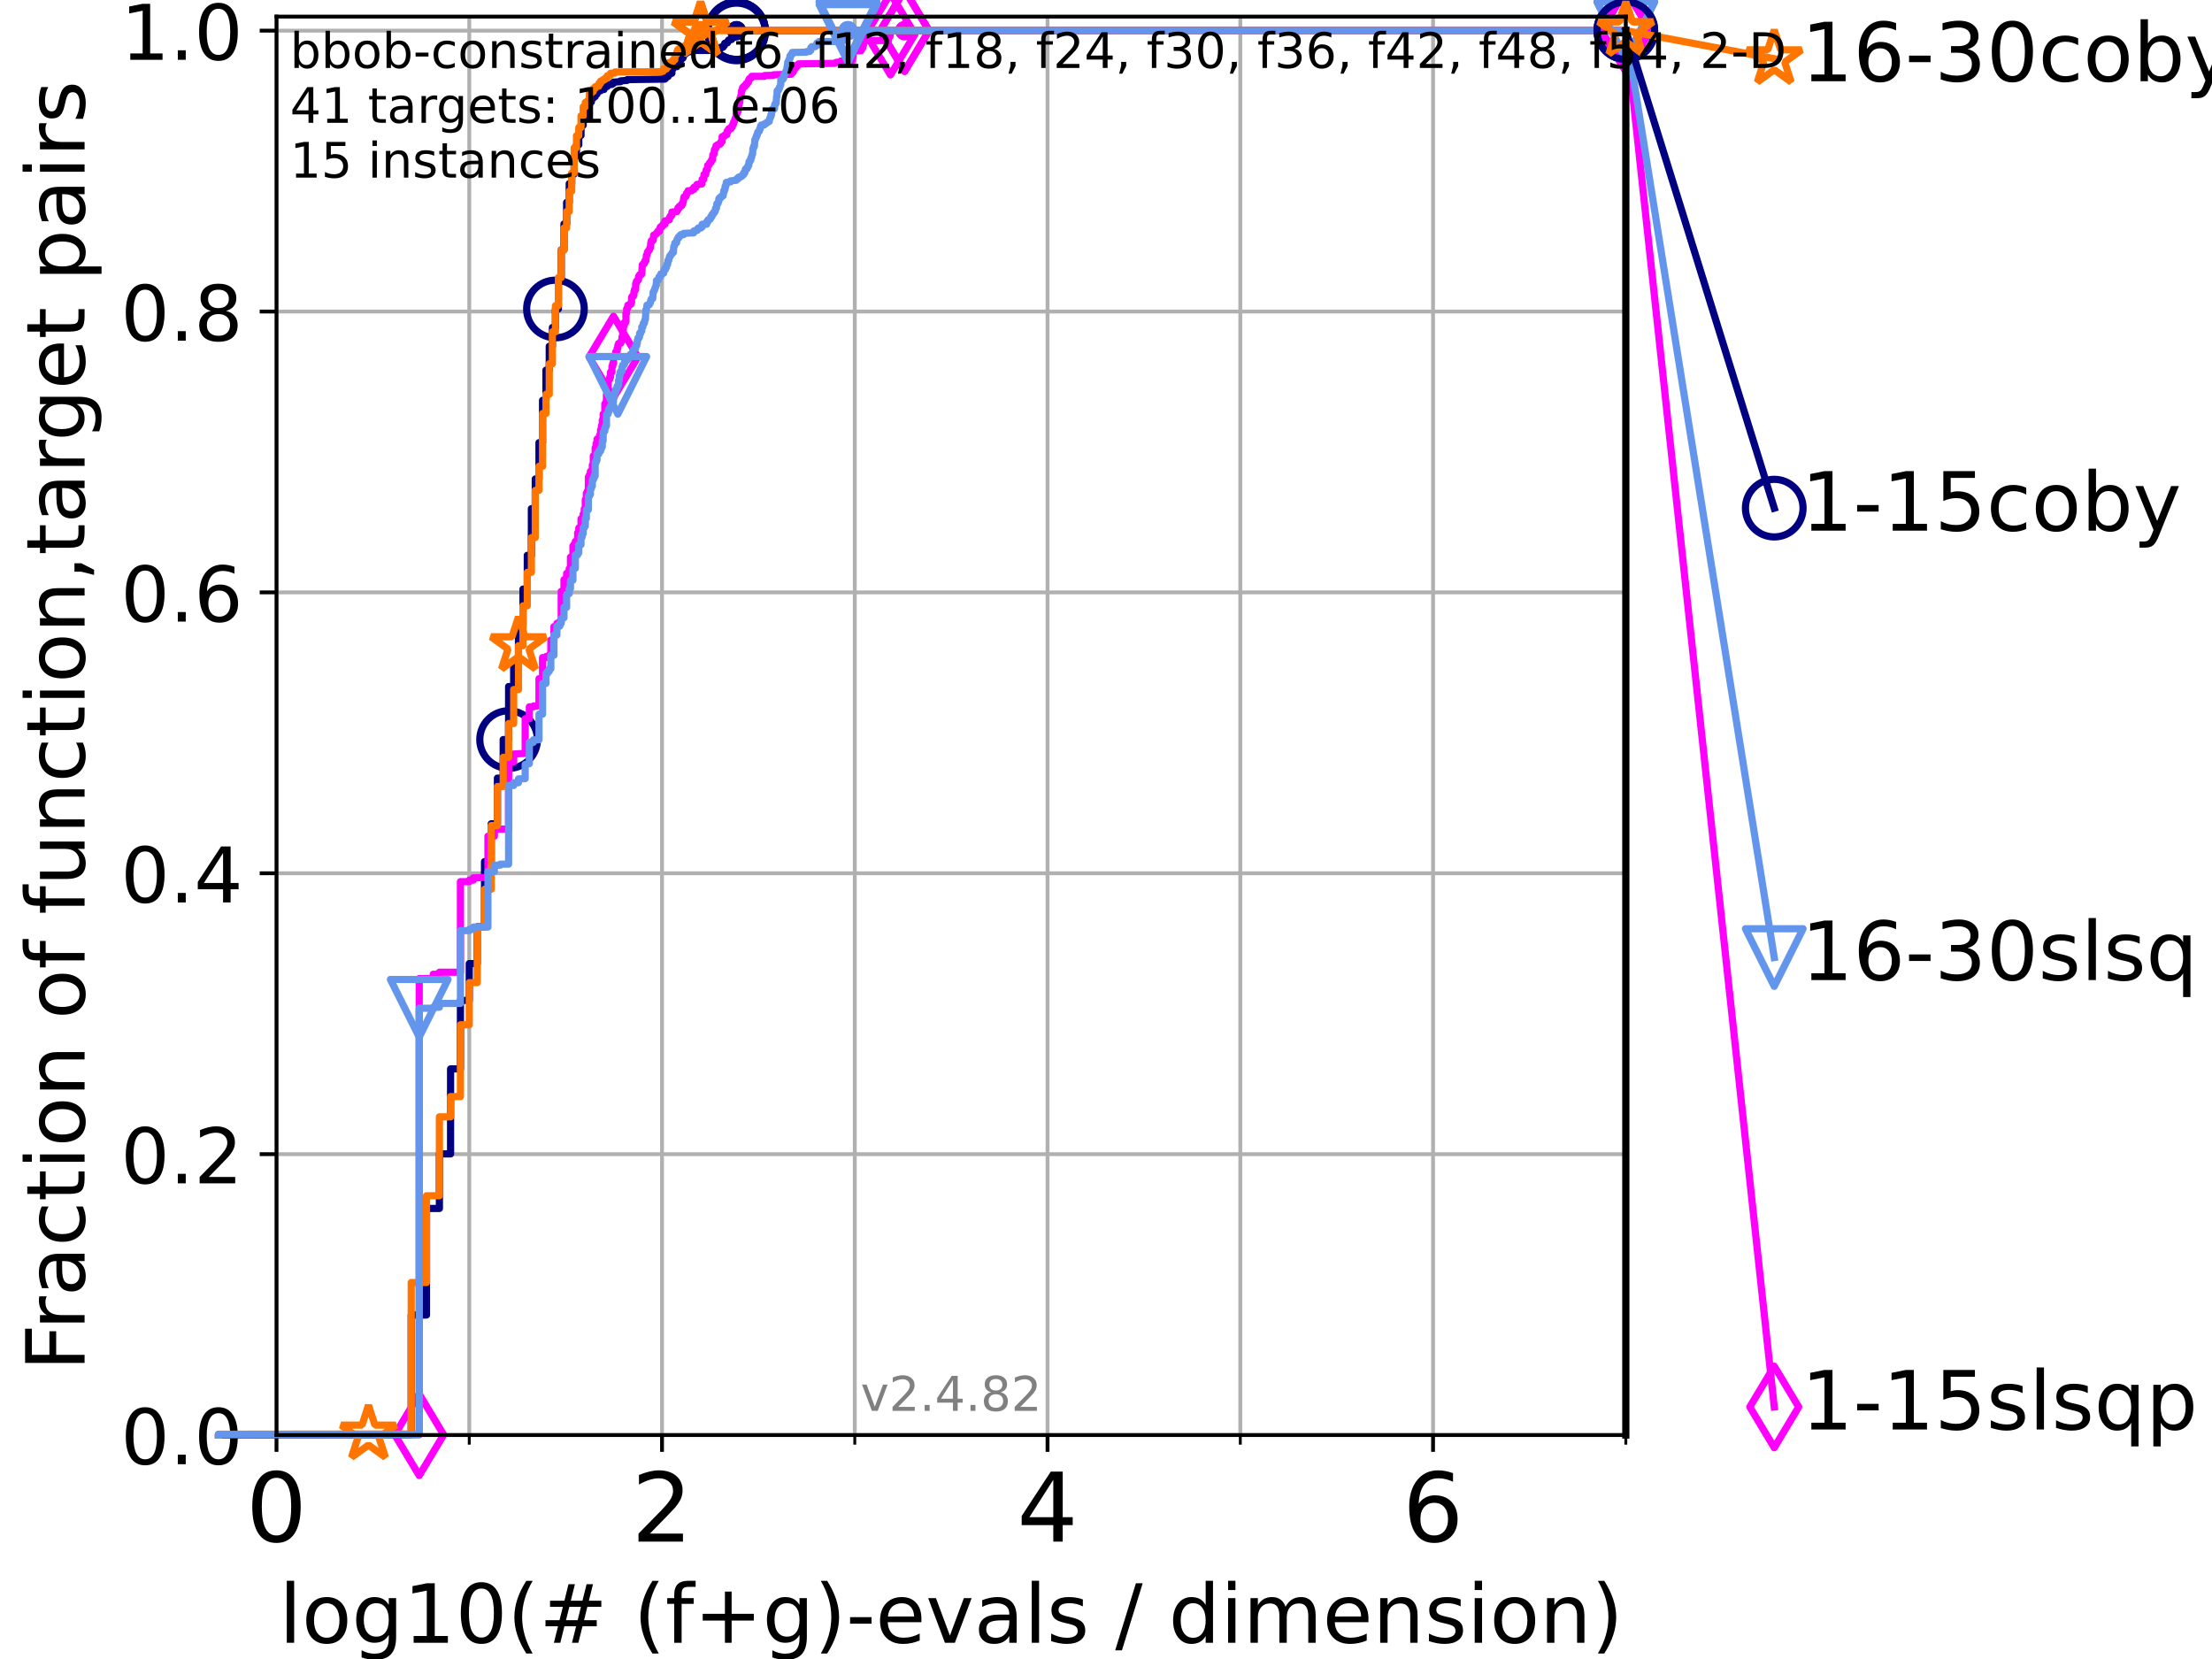 <?xml version="1.0" encoding="utf-8" standalone="no"?>
<!DOCTYPE svg PUBLIC "-//W3C//DTD SVG 1.1//EN"
  "http://www.w3.org/Graphics/SVG/1.1/DTD/svg11.dtd">
<!-- Created with matplotlib (https://matplotlib.org/) -->
<svg height="345.6pt" version="1.1" viewBox="0 0 460.8 345.6" width="460.8pt" xmlns="http://www.w3.org/2000/svg" xmlns:xlink="http://www.w3.org/1999/xlink">
 <defs>
  <style type="text/css">*{stroke-linecap:butt;stroke-linejoin:round;}</style>
 </defs>
 <g id="figure_1">
  <g id="patch_1">
   <path d="M 0 345.6 
L 460.8 345.6 
L 460.8 0 
L 0 0 
z
" style="fill:#ffffff;"/>
  </g>
  <g id="axes_1">
   <g id="patch_2">
    <path d="M 57.6 298.944 
L 338.688 298.944 
L 338.688 3.456 
L 57.6 3.456 
z
" style="fill:#ffffff;"/>
   </g>
   <g id="matplotlib.axis_1">
    <g id="xtick_1">
     <g id="line2d_1">
      <path clip-path="url(#p8fe79ddfb8)" d="M 57.6 298.944 
L 57.6 3.456 
" style="fill:none;stroke:#b0b0b0;stroke-linecap:square;stroke-width:0.8;"/>
     </g>
     <g id="line2d_2">
      <defs>
       <path d="M 0 0 
L 0 3.5 
" id="m2fc4ef4425" style="stroke:#000000;stroke-width:0.8;"/>
      </defs>
      <g>
       <use style="stroke:#000000;stroke-width:0.8;" x="57.6" xlink:href="#m2fc4ef4425" y="298.944"/>
      </g>
     </g>
     <g id="text_1">
      <!-- 0 -->
      <g transform="translate(51.237 321.141)scale(0.2 -0.2)">
       <defs>
        <path d="M 31.781 66.406 
Q 24.172 66.406 20.328 58.906 
Q 16.5 51.422 16.5 36.375 
Q 16.5 21.391 20.328 13.891 
Q 24.172 6.391 31.781 6.391 
Q 39.453 6.391 43.281 13.891 
Q 47.125 21.391 47.125 36.375 
Q 47.125 51.422 43.281 58.906 
Q 39.453 66.406 31.781 66.406 
z
M 31.781 74.219 
Q 44.047 74.219 50.516 64.516 
Q 56.984 54.828 56.984 36.375 
Q 56.984 17.969 50.516 8.266 
Q 44.047 -1.422 31.781 -1.422 
Q 19.531 -1.422 13.062 8.266 
Q 6.594 17.969 6.594 36.375 
Q 6.594 54.828 13.062 64.516 
Q 19.531 74.219 31.781 74.219 
z
" id="DejaVuSans-48"/>
       </defs>
       <use xlink:href="#DejaVuSans-48"/>
      </g>
     </g>
    </g>
    <g id="xtick_2">
     <g id="line2d_3">
      <path clip-path="url(#p8fe79ddfb8)" d="M 137.911 298.944 
L 137.911 3.456 
" style="fill:none;stroke:#b0b0b0;stroke-linecap:square;stroke-width:0.8;"/>
     </g>
     <g id="line2d_4">
      <g>
       <use style="stroke:#000000;stroke-width:0.8;" x="137.911" xlink:href="#m2fc4ef4425" y="298.944"/>
      </g>
     </g>
     <g id="text_2">
      <!-- 2 -->
      <g transform="translate(131.548 321.141)scale(0.2 -0.2)">
       <defs>
        <path d="M 19.188 8.297 
L 53.609 8.297 
L 53.609 0 
L 7.328 0 
L 7.328 8.297 
Q 12.938 14.109 22.625 23.891 
Q 32.328 33.688 34.812 36.531 
Q 39.547 41.844 41.422 45.531 
Q 43.312 49.219 43.312 52.781 
Q 43.312 58.594 39.234 62.25 
Q 35.156 65.922 28.609 65.922 
Q 23.969 65.922 18.812 64.312 
Q 13.672 62.703 7.812 59.422 
L 7.812 69.391 
Q 13.766 71.781 18.938 73 
Q 24.125 74.219 28.422 74.219 
Q 39.75 74.219 46.484 68.547 
Q 53.219 62.891 53.219 53.422 
Q 53.219 48.922 51.531 44.891 
Q 49.859 40.875 45.406 35.406 
Q 44.188 33.984 37.641 27.219 
Q 31.109 20.453 19.188 8.297 
z
" id="DejaVuSans-50"/>
       </defs>
       <use xlink:href="#DejaVuSans-50"/>
      </g>
     </g>
    </g>
    <g id="xtick_3">
     <g id="line2d_5">
      <path clip-path="url(#p8fe79ddfb8)" d="M 218.222 298.944 
L 218.222 3.456 
" style="fill:none;stroke:#b0b0b0;stroke-linecap:square;stroke-width:0.8;"/>
     </g>
     <g id="line2d_6">
      <g>
       <use style="stroke:#000000;stroke-width:0.8;" x="218.222" xlink:href="#m2fc4ef4425" y="298.944"/>
      </g>
     </g>
     <g id="text_3">
      <!-- 4 -->
      <g transform="translate(211.859 321.141)scale(0.2 -0.2)">
       <defs>
        <path d="M 37.797 64.312 
L 12.891 25.391 
L 37.797 25.391 
z
M 35.203 72.906 
L 47.609 72.906 
L 47.609 25.391 
L 58.016 25.391 
L 58.016 17.188 
L 47.609 17.188 
L 47.609 0 
L 37.797 0 
L 37.797 17.188 
L 4.891 17.188 
L 4.891 26.703 
z
" id="DejaVuSans-52"/>
       </defs>
       <use xlink:href="#DejaVuSans-52"/>
      </g>
     </g>
    </g>
    <g id="xtick_4">
     <g id="line2d_7">
      <path clip-path="url(#p8fe79ddfb8)" d="M 298.533 298.944 
L 298.533 3.456 
" style="fill:none;stroke:#b0b0b0;stroke-linecap:square;stroke-width:0.8;"/>
     </g>
     <g id="line2d_8">
      <g>
       <use style="stroke:#000000;stroke-width:0.8;" x="298.533" xlink:href="#m2fc4ef4425" y="298.944"/>
      </g>
     </g>
     <g id="text_4">
      <!-- 6 -->
      <g transform="translate(292.17 321.141)scale(0.2 -0.2)">
       <defs>
        <path d="M 33.016 40.375 
Q 26.375 40.375 22.484 35.828 
Q 18.609 31.297 18.609 23.391 
Q 18.609 15.531 22.484 10.953 
Q 26.375 6.391 33.016 6.391 
Q 39.656 6.391 43.531 10.953 
Q 47.406 15.531 47.406 23.391 
Q 47.406 31.297 43.531 35.828 
Q 39.656 40.375 33.016 40.375 
z
M 52.594 71.297 
L 52.594 62.312 
Q 48.875 64.062 45.094 64.984 
Q 41.312 65.922 37.594 65.922 
Q 27.828 65.922 22.672 59.328 
Q 17.531 52.734 16.797 39.406 
Q 19.672 43.656 24.016 45.922 
Q 28.375 48.188 33.594 48.188 
Q 44.578 48.188 50.953 41.516 
Q 57.328 34.859 57.328 23.391 
Q 57.328 12.156 50.688 5.359 
Q 44.047 -1.422 33.016 -1.422 
Q 20.359 -1.422 13.672 8.266 
Q 6.984 17.969 6.984 36.375 
Q 6.984 53.656 15.188 63.938 
Q 23.391 74.219 37.203 74.219 
Q 40.922 74.219 44.703 73.484 
Q 48.484 72.75 52.594 71.297 
z
" id="DejaVuSans-54"/>
       </defs>
       <use xlink:href="#DejaVuSans-54"/>
      </g>
     </g>
    </g>
    <g id="xtick_5">
     <g id="line2d_9">
      <path clip-path="url(#p8fe79ddfb8)" d="M 97.755 298.944 
L 97.755 3.456 
" style="fill:none;stroke:#b0b0b0;stroke-linecap:square;stroke-width:0.8;"/>
     </g>
     <g id="line2d_10">
      <defs>
       <path d="M 0 0 
L 0 2 
" id="m67e1181f15" style="stroke:#000000;stroke-width:0.6;"/>
      </defs>
      <g>
       <use style="stroke:#000000;stroke-width:0.6;" x="97.755" xlink:href="#m67e1181f15" y="298.944"/>
      </g>
     </g>
    </g>
    <g id="xtick_6">
     <g id="line2d_11">
      <path clip-path="url(#p8fe79ddfb8)" d="M 178.066 298.944 
L 178.066 3.456 
" style="fill:none;stroke:#b0b0b0;stroke-linecap:square;stroke-width:0.8;"/>
     </g>
     <g id="line2d_12">
      <g>
       <use style="stroke:#000000;stroke-width:0.6;" x="178.066" xlink:href="#m67e1181f15" y="298.944"/>
      </g>
     </g>
    </g>
    <g id="xtick_7">
     <g id="line2d_13">
      <path clip-path="url(#p8fe79ddfb8)" d="M 258.377 298.944 
L 258.377 3.456 
" style="fill:none;stroke:#b0b0b0;stroke-linecap:square;stroke-width:0.8;"/>
     </g>
     <g id="line2d_14">
      <g>
       <use style="stroke:#000000;stroke-width:0.6;" x="258.377" xlink:href="#m67e1181f15" y="298.944"/>
      </g>
     </g>
    </g>
    <g id="xtick_8">
     <g id="line2d_15">
      <path clip-path="url(#p8fe79ddfb8)" d="M 338.688 298.944 
L 338.688 3.456 
" style="fill:none;stroke:#b0b0b0;stroke-linecap:square;stroke-width:0.8;"/>
     </g>
     <g id="line2d_16">
      <g>
       <use style="stroke:#000000;stroke-width:0.6;" x="338.688" xlink:href="#m67e1181f15" y="298.944"/>
      </g>
     </g>
    </g>
    <g id="text_5">
     <!-- log10(# (f+g)-evals / dimension) -->
     <g transform="translate(58.145 342.218)scale(0.17 -0.17)">
      <defs>
       <path d="M 9.422 75.984 
L 18.406 75.984 
L 18.406 0 
L 9.422 0 
z
" id="DejaVuSans-108"/>
       <path d="M 30.609 48.391 
Q 23.391 48.391 19.188 42.75 
Q 14.984 37.109 14.984 27.297 
Q 14.984 17.484 19.156 11.844 
Q 23.344 6.203 30.609 6.203 
Q 37.797 6.203 41.984 11.859 
Q 46.188 17.531 46.188 27.297 
Q 46.188 37.016 41.984 42.703 
Q 37.797 48.391 30.609 48.391 
z
M 30.609 56 
Q 42.328 56 49.016 48.375 
Q 55.719 40.766 55.719 27.297 
Q 55.719 13.875 49.016 6.219 
Q 42.328 -1.422 30.609 -1.422 
Q 18.844 -1.422 12.172 6.219 
Q 5.516 13.875 5.516 27.297 
Q 5.516 40.766 12.172 48.375 
Q 18.844 56 30.609 56 
z
" id="DejaVuSans-111"/>
       <path d="M 45.406 27.984 
Q 45.406 37.75 41.375 43.109 
Q 37.359 48.484 30.078 48.484 
Q 22.859 48.484 18.828 43.109 
Q 14.797 37.75 14.797 27.984 
Q 14.797 18.266 18.828 12.891 
Q 22.859 7.516 30.078 7.516 
Q 37.359 7.516 41.375 12.891 
Q 45.406 18.266 45.406 27.984 
z
M 54.391 6.781 
Q 54.391 -7.172 48.188 -13.984 
Q 42 -20.797 29.203 -20.797 
Q 24.469 -20.797 20.266 -20.094 
Q 16.062 -19.391 12.109 -17.922 
L 12.109 -9.188 
Q 16.062 -11.328 19.922 -12.344 
Q 23.781 -13.375 27.781 -13.375 
Q 36.625 -13.375 41.016 -8.766 
Q 45.406 -4.156 45.406 5.172 
L 45.406 9.625 
Q 42.625 4.781 38.281 2.391 
Q 33.938 0 27.875 0 
Q 17.828 0 11.672 7.656 
Q 5.516 15.328 5.516 27.984 
Q 5.516 40.672 11.672 48.328 
Q 17.828 56 27.875 56 
Q 33.938 56 38.281 53.609 
Q 42.625 51.219 45.406 46.391 
L 45.406 54.688 
L 54.391 54.688 
z
" id="DejaVuSans-103"/>
       <path d="M 12.406 8.297 
L 28.516 8.297 
L 28.516 63.922 
L 10.984 60.406 
L 10.984 69.391 
L 28.422 72.906 
L 38.281 72.906 
L 38.281 8.297 
L 54.391 8.297 
L 54.391 0 
L 12.406 0 
z
" id="DejaVuSans-49"/>
       <path d="M 31 75.875 
Q 24.469 64.656 21.281 53.656 
Q 18.109 42.672 18.109 31.391 
Q 18.109 20.125 21.312 9.062 
Q 24.516 -2 31 -13.188 
L 23.188 -13.188 
Q 15.875 -1.703 12.234 9.375 
Q 8.594 20.453 8.594 31.391 
Q 8.594 42.281 12.203 53.312 
Q 15.828 64.359 23.188 75.875 
z
" id="DejaVuSans-40"/>
       <path d="M 51.125 44 
L 36.922 44 
L 32.812 27.688 
L 47.125 27.688 
z
M 43.797 71.781 
L 38.719 51.516 
L 52.984 51.516 
L 58.109 71.781 
L 65.922 71.781 
L 60.891 51.516 
L 76.125 51.516 
L 76.125 44 
L 58.984 44 
L 54.984 27.688 
L 70.516 27.688 
L 70.516 20.219 
L 53.078 20.219 
L 48 0 
L 40.188 0 
L 45.219 20.219 
L 30.906 20.219 
L 25.875 0 
L 18.016 0 
L 23.094 20.219 
L 7.719 20.219 
L 7.719 27.688 
L 24.906 27.688 
L 29 44 
L 13.281 44 
L 13.281 51.516 
L 30.906 51.516 
L 35.891 71.781 
z
" id="DejaVuSans-35"/>
       <path id="DejaVuSans-32"/>
       <path d="M 37.109 75.984 
L 37.109 68.5 
L 28.516 68.5 
Q 23.688 68.5 21.797 66.547 
Q 19.922 64.594 19.922 59.516 
L 19.922 54.688 
L 34.719 54.688 
L 34.719 47.703 
L 19.922 47.703 
L 19.922 0 
L 10.891 0 
L 10.891 47.703 
L 2.297 47.703 
L 2.297 54.688 
L 10.891 54.688 
L 10.891 58.5 
Q 10.891 67.625 15.141 71.797 
Q 19.391 75.984 28.609 75.984 
z
" id="DejaVuSans-102"/>
       <path d="M 46 62.703 
L 46 35.5 
L 73.188 35.5 
L 73.188 27.203 
L 46 27.203 
L 46 0 
L 37.797 0 
L 37.797 27.203 
L 10.594 27.203 
L 10.594 35.5 
L 37.797 35.5 
L 37.797 62.703 
z
" id="DejaVuSans-43"/>
       <path d="M 8.016 75.875 
L 15.828 75.875 
Q 23.141 64.359 26.781 53.312 
Q 30.422 42.281 30.422 31.391 
Q 30.422 20.453 26.781 9.375 
Q 23.141 -1.703 15.828 -13.188 
L 8.016 -13.188 
Q 14.5 -2 17.703 9.062 
Q 20.906 20.125 20.906 31.391 
Q 20.906 42.672 17.703 53.656 
Q 14.5 64.656 8.016 75.875 
z
" id="DejaVuSans-41"/>
       <path d="M 4.891 31.391 
L 31.203 31.391 
L 31.203 23.391 
L 4.891 23.391 
z
" id="DejaVuSans-45"/>
       <path d="M 56.203 29.594 
L 56.203 25.203 
L 14.891 25.203 
Q 15.484 15.922 20.484 11.062 
Q 25.484 6.203 34.422 6.203 
Q 39.594 6.203 44.453 7.469 
Q 49.312 8.734 54.109 11.281 
L 54.109 2.781 
Q 49.266 0.734 44.188 -0.344 
Q 39.109 -1.422 33.891 -1.422 
Q 20.797 -1.422 13.156 6.188 
Q 5.516 13.812 5.516 26.812 
Q 5.516 40.234 12.766 48.109 
Q 20.016 56 32.328 56 
Q 43.359 56 49.781 48.891 
Q 56.203 41.797 56.203 29.594 
z
M 47.219 32.234 
Q 47.125 39.594 43.094 43.984 
Q 39.062 48.391 32.422 48.391 
Q 24.906 48.391 20.391 44.141 
Q 15.875 39.891 15.188 32.172 
z
" id="DejaVuSans-101"/>
       <path d="M 2.984 54.688 
L 12.5 54.688 
L 29.594 8.797 
L 46.688 54.688 
L 56.203 54.688 
L 35.688 0 
L 23.484 0 
z
" id="DejaVuSans-118"/>
       <path d="M 34.281 27.484 
Q 23.391 27.484 19.188 25 
Q 14.984 22.516 14.984 16.5 
Q 14.984 11.719 18.141 8.906 
Q 21.297 6.109 26.703 6.109 
Q 34.188 6.109 38.703 11.406 
Q 43.219 16.703 43.219 25.484 
L 43.219 27.484 
z
M 52.203 31.203 
L 52.203 0 
L 43.219 0 
L 43.219 8.297 
Q 40.141 3.328 35.547 0.953 
Q 30.953 -1.422 24.312 -1.422 
Q 15.922 -1.422 10.953 3.297 
Q 6 8.016 6 15.922 
Q 6 25.141 12.172 29.828 
Q 18.359 34.516 30.609 34.516 
L 43.219 34.516 
L 43.219 35.406 
Q 43.219 41.609 39.141 45 
Q 35.062 48.391 27.688 48.391 
Q 23 48.391 18.547 47.266 
Q 14.109 46.141 10.016 43.891 
L 10.016 52.203 
Q 14.938 54.109 19.578 55.047 
Q 24.219 56 28.609 56 
Q 40.484 56 46.344 49.844 
Q 52.203 43.703 52.203 31.203 
z
" id="DejaVuSans-97"/>
       <path d="M 44.281 53.078 
L 44.281 44.578 
Q 40.484 46.531 36.375 47.5 
Q 32.281 48.484 27.875 48.484 
Q 21.188 48.484 17.844 46.438 
Q 14.5 44.391 14.5 40.281 
Q 14.5 37.156 16.891 35.375 
Q 19.281 33.594 26.516 31.984 
L 29.594 31.297 
Q 39.156 29.25 43.188 25.516 
Q 47.219 21.781 47.219 15.094 
Q 47.219 7.469 41.188 3.016 
Q 35.156 -1.422 24.609 -1.422 
Q 20.219 -1.422 15.453 -0.562 
Q 10.688 0.297 5.422 2 
L 5.422 11.281 
Q 10.406 8.688 15.234 7.391 
Q 20.062 6.109 24.812 6.109 
Q 31.156 6.109 34.562 8.281 
Q 37.984 10.453 37.984 14.406 
Q 37.984 18.062 35.516 20.016 
Q 33.062 21.969 24.703 23.781 
L 21.578 24.516 
Q 13.234 26.266 9.516 29.906 
Q 5.812 33.547 5.812 39.891 
Q 5.812 47.609 11.281 51.797 
Q 16.75 56 26.812 56 
Q 31.781 56 36.172 55.266 
Q 40.578 54.547 44.281 53.078 
z
" id="DejaVuSans-115"/>
       <path d="M 25.391 72.906 
L 33.688 72.906 
L 8.297 -9.281 
L 0 -9.281 
z
" id="DejaVuSans-47"/>
       <path d="M 45.406 46.391 
L 45.406 75.984 
L 54.391 75.984 
L 54.391 0 
L 45.406 0 
L 45.406 8.203 
Q 42.578 3.328 38.25 0.953 
Q 33.938 -1.422 27.875 -1.422 
Q 17.969 -1.422 11.734 6.484 
Q 5.516 14.406 5.516 27.297 
Q 5.516 40.188 11.734 48.094 
Q 17.969 56 27.875 56 
Q 33.938 56 38.25 53.625 
Q 42.578 51.266 45.406 46.391 
z
M 14.797 27.297 
Q 14.797 17.391 18.875 11.75 
Q 22.953 6.109 30.078 6.109 
Q 37.203 6.109 41.297 11.75 
Q 45.406 17.391 45.406 27.297 
Q 45.406 37.203 41.297 42.844 
Q 37.203 48.484 30.078 48.484 
Q 22.953 48.484 18.875 42.844 
Q 14.797 37.203 14.797 27.297 
z
" id="DejaVuSans-100"/>
       <path d="M 9.422 54.688 
L 18.406 54.688 
L 18.406 0 
L 9.422 0 
z
M 9.422 75.984 
L 18.406 75.984 
L 18.406 64.594 
L 9.422 64.594 
z
" id="DejaVuSans-105"/>
       <path d="M 52 44.188 
Q 55.375 50.25 60.062 53.125 
Q 64.75 56 71.094 56 
Q 79.641 56 84.281 50.016 
Q 88.922 44.047 88.922 33.016 
L 88.922 0 
L 79.891 0 
L 79.891 32.719 
Q 79.891 40.578 77.094 44.375 
Q 74.312 48.188 68.609 48.188 
Q 61.625 48.188 57.562 43.547 
Q 53.516 38.922 53.516 30.906 
L 53.516 0 
L 44.484 0 
L 44.484 32.719 
Q 44.484 40.625 41.703 44.406 
Q 38.922 48.188 33.109 48.188 
Q 26.219 48.188 22.156 43.531 
Q 18.109 38.875 18.109 30.906 
L 18.109 0 
L 9.078 0 
L 9.078 54.688 
L 18.109 54.688 
L 18.109 46.188 
Q 21.188 51.219 25.484 53.609 
Q 29.781 56 35.688 56 
Q 41.656 56 45.828 52.969 
Q 50 49.953 52 44.188 
z
" id="DejaVuSans-109"/>
       <path d="M 54.891 33.016 
L 54.891 0 
L 45.906 0 
L 45.906 32.719 
Q 45.906 40.484 42.875 44.328 
Q 39.844 48.188 33.797 48.188 
Q 26.516 48.188 22.312 43.547 
Q 18.109 38.922 18.109 30.906 
L 18.109 0 
L 9.078 0 
L 9.078 54.688 
L 18.109 54.688 
L 18.109 46.188 
Q 21.344 51.125 25.703 53.562 
Q 30.078 56 35.797 56 
Q 45.219 56 50.047 50.172 
Q 54.891 44.344 54.891 33.016 
z
" id="DejaVuSans-110"/>
      </defs>
      <use xlink:href="#DejaVuSans-108"/>
      <use x="27.783" xlink:href="#DejaVuSans-111"/>
      <use x="88.965" xlink:href="#DejaVuSans-103"/>
      <use x="152.441" xlink:href="#DejaVuSans-49"/>
      <use x="216.064" xlink:href="#DejaVuSans-48"/>
      <use x="279.688" xlink:href="#DejaVuSans-40"/>
      <use x="318.701" xlink:href="#DejaVuSans-35"/>
      <use x="402.49" xlink:href="#DejaVuSans-32"/>
      <use x="434.277" xlink:href="#DejaVuSans-40"/>
      <use x="473.291" xlink:href="#DejaVuSans-102"/>
      <use x="508.496" xlink:href="#DejaVuSans-43"/>
      <use x="592.285" xlink:href="#DejaVuSans-103"/>
      <use x="655.762" xlink:href="#DejaVuSans-41"/>
      <use x="694.775" xlink:href="#DejaVuSans-45"/>
      <use x="730.859" xlink:href="#DejaVuSans-101"/>
      <use x="792.383" xlink:href="#DejaVuSans-118"/>
      <use x="851.562" xlink:href="#DejaVuSans-97"/>
      <use x="912.842" xlink:href="#DejaVuSans-108"/>
      <use x="940.625" xlink:href="#DejaVuSans-115"/>
      <use x="992.725" xlink:href="#DejaVuSans-32"/>
      <use x="1024.512" xlink:href="#DejaVuSans-47"/>
      <use x="1058.203" xlink:href="#DejaVuSans-32"/>
      <use x="1089.99" xlink:href="#DejaVuSans-100"/>
      <use x="1153.467" xlink:href="#DejaVuSans-105"/>
      <use x="1181.25" xlink:href="#DejaVuSans-109"/>
      <use x="1278.662" xlink:href="#DejaVuSans-101"/>
      <use x="1340.186" xlink:href="#DejaVuSans-110"/>
      <use x="1403.564" xlink:href="#DejaVuSans-115"/>
      <use x="1455.664" xlink:href="#DejaVuSans-105"/>
      <use x="1483.447" xlink:href="#DejaVuSans-111"/>
      <use x="1544.629" xlink:href="#DejaVuSans-110"/>
      <use x="1608.008" xlink:href="#DejaVuSans-41"/>
     </g>
    </g>
   </g>
   <g id="matplotlib.axis_2">
    <g id="ytick_1">
     <g id="line2d_17">
      <path clip-path="url(#p8fe79ddfb8)" d="M 57.6 298.944 
L 338.688 298.944 
" style="fill:none;stroke:#b0b0b0;stroke-linecap:square;stroke-width:0.8;"/>
     </g>
     <g id="line2d_18">
      <defs>
       <path d="M 0 0 
L -3.5 0 
" id="m2e85727739" style="stroke:#000000;stroke-width:0.8;"/>
      </defs>
      <g>
       <use style="stroke:#000000;stroke-width:0.8;" x="57.6" xlink:href="#m2e85727739" y="298.944"/>
      </g>
     </g>
     <g id="text_6">
      <!-- 0.0 -->
      <g transform="translate(25.155 305.023)scale(0.16 -0.16)">
       <defs>
        <path d="M 10.688 12.406 
L 21 12.406 
L 21 0 
L 10.688 0 
z
" id="DejaVuSans-46"/>
       </defs>
       <use xlink:href="#DejaVuSans-48"/>
       <use x="63.623" xlink:href="#DejaVuSans-46"/>
       <use x="95.41" xlink:href="#DejaVuSans-48"/>
      </g>
     </g>
    </g>
    <g id="ytick_2">
     <g id="line2d_19">
      <path clip-path="url(#p8fe79ddfb8)" d="M 57.6 240.432 
L 338.688 240.432 
" style="fill:none;stroke:#b0b0b0;stroke-linecap:square;stroke-width:0.8;"/>
     </g>
     <g id="line2d_20">
      <g>
       <use style="stroke:#000000;stroke-width:0.8;" x="57.6" xlink:href="#m2e85727739" y="240.432"/>
      </g>
     </g>
     <g id="text_7">
      <!-- 0.2 -->
      <g transform="translate(25.155 246.51)scale(0.16 -0.16)">
       <use xlink:href="#DejaVuSans-48"/>
       <use x="63.623" xlink:href="#DejaVuSans-46"/>
       <use x="95.41" xlink:href="#DejaVuSans-50"/>
      </g>
     </g>
    </g>
    <g id="ytick_3">
     <g id="line2d_21">
      <path clip-path="url(#p8fe79ddfb8)" d="M 57.6 181.919 
L 338.688 181.919 
" style="fill:none;stroke:#b0b0b0;stroke-linecap:square;stroke-width:0.8;"/>
     </g>
     <g id="line2d_22">
      <g>
       <use style="stroke:#000000;stroke-width:0.8;" x="57.6" xlink:href="#m2e85727739" y="181.919"/>
      </g>
     </g>
     <g id="text_8">
      <!-- 0.4 -->
      <g transform="translate(25.155 187.998)scale(0.16 -0.16)">
       <use xlink:href="#DejaVuSans-48"/>
       <use x="63.623" xlink:href="#DejaVuSans-46"/>
       <use x="95.41" xlink:href="#DejaVuSans-52"/>
      </g>
     </g>
    </g>
    <g id="ytick_4">
     <g id="line2d_23">
      <path clip-path="url(#p8fe79ddfb8)" d="M 57.6 123.407 
L 338.688 123.407 
" style="fill:none;stroke:#b0b0b0;stroke-linecap:square;stroke-width:0.8;"/>
     </g>
     <g id="line2d_24">
      <g>
       <use style="stroke:#000000;stroke-width:0.8;" x="57.6" xlink:href="#m2e85727739" y="123.407"/>
      </g>
     </g>
     <g id="text_9">
      <!-- 0.6 -->
      <g transform="translate(25.155 129.485)scale(0.16 -0.16)">
       <use xlink:href="#DejaVuSans-48"/>
       <use x="63.623" xlink:href="#DejaVuSans-46"/>
       <use x="95.41" xlink:href="#DejaVuSans-54"/>
      </g>
     </g>
    </g>
    <g id="ytick_5">
     <g id="line2d_25">
      <path clip-path="url(#p8fe79ddfb8)" d="M 57.6 64.894 
L 338.688 64.894 
" style="fill:none;stroke:#b0b0b0;stroke-linecap:square;stroke-width:0.8;"/>
     </g>
     <g id="line2d_26">
      <g>
       <use style="stroke:#000000;stroke-width:0.8;" x="57.6" xlink:href="#m2e85727739" y="64.894"/>
      </g>
     </g>
     <g id="text_10">
      <!-- 0.8 -->
      <g transform="translate(25.155 70.973)scale(0.16 -0.16)">
       <defs>
        <path d="M 31.781 34.625 
Q 24.75 34.625 20.719 30.859 
Q 16.703 27.094 16.703 20.516 
Q 16.703 13.922 20.719 10.156 
Q 24.75 6.391 31.781 6.391 
Q 38.812 6.391 42.859 10.172 
Q 46.922 13.969 46.922 20.516 
Q 46.922 27.094 42.891 30.859 
Q 38.875 34.625 31.781 34.625 
z
M 21.922 38.812 
Q 15.578 40.375 12.031 44.719 
Q 8.5 49.078 8.5 55.328 
Q 8.5 64.062 14.719 69.141 
Q 20.953 74.219 31.781 74.219 
Q 42.672 74.219 48.875 69.141 
Q 55.078 64.062 55.078 55.328 
Q 55.078 49.078 51.531 44.719 
Q 48 40.375 41.703 38.812 
Q 48.828 37.156 52.797 32.312 
Q 56.781 27.484 56.781 20.516 
Q 56.781 9.906 50.312 4.234 
Q 43.844 -1.422 31.781 -1.422 
Q 19.734 -1.422 13.25 4.234 
Q 6.781 9.906 6.781 20.516 
Q 6.781 27.484 10.781 32.312 
Q 14.797 37.156 21.922 38.812 
z
M 18.312 54.391 
Q 18.312 48.734 21.844 45.562 
Q 25.391 42.391 31.781 42.391 
Q 38.141 42.391 41.719 45.562 
Q 45.312 48.734 45.312 54.391 
Q 45.312 60.062 41.719 63.234 
Q 38.141 66.406 31.781 66.406 
Q 25.391 66.406 21.844 63.234 
Q 18.312 60.062 18.312 54.391 
z
" id="DejaVuSans-56"/>
       </defs>
       <use xlink:href="#DejaVuSans-48"/>
       <use x="63.623" xlink:href="#DejaVuSans-46"/>
       <use x="95.41" xlink:href="#DejaVuSans-56"/>
      </g>
     </g>
    </g>
    <g id="ytick_6">
     <g id="line2d_27">
      <path clip-path="url(#p8fe79ddfb8)" d="M 57.6 6.382 
L 338.688 6.382 
" style="fill:none;stroke:#b0b0b0;stroke-linecap:square;stroke-width:0.8;"/>
     </g>
     <g id="line2d_28">
      <g>
       <use style="stroke:#000000;stroke-width:0.8;" x="57.6" xlink:href="#m2e85727739" y="6.382"/>
      </g>
     </g>
     <g id="text_11">
      <!-- 1.0 -->
      <g transform="translate(25.155 12.46)scale(0.16 -0.16)">
       <use xlink:href="#DejaVuSans-49"/>
       <use x="63.623" xlink:href="#DejaVuSans-46"/>
       <use x="95.41" xlink:href="#DejaVuSans-48"/>
      </g>
     </g>
    </g>
    <g id="text_12">
     <!-- Fraction of function,target pairs -->
     <g transform="translate(17.62 285.585)rotate(-90)scale(0.17 -0.17)">
      <defs>
       <path d="M 9.812 72.906 
L 51.703 72.906 
L 51.703 64.594 
L 19.672 64.594 
L 19.672 43.109 
L 48.578 43.109 
L 48.578 34.812 
L 19.672 34.812 
L 19.672 0 
L 9.812 0 
z
" id="DejaVuSans-70"/>
       <path d="M 41.109 46.297 
Q 39.594 47.172 37.812 47.578 
Q 36.031 48 33.891 48 
Q 26.266 48 22.188 43.047 
Q 18.109 38.094 18.109 28.812 
L 18.109 0 
L 9.078 0 
L 9.078 54.688 
L 18.109 54.688 
L 18.109 46.188 
Q 20.953 51.172 25.484 53.578 
Q 30.031 56 36.531 56 
Q 37.453 56 38.578 55.875 
Q 39.703 55.766 41.062 55.516 
z
" id="DejaVuSans-114"/>
       <path d="M 48.781 52.594 
L 48.781 44.188 
Q 44.969 46.297 41.141 47.344 
Q 37.312 48.391 33.406 48.391 
Q 24.656 48.391 19.812 42.844 
Q 14.984 37.312 14.984 27.297 
Q 14.984 17.281 19.812 11.734 
Q 24.656 6.203 33.406 6.203 
Q 37.312 6.203 41.141 7.25 
Q 44.969 8.297 48.781 10.406 
L 48.781 2.094 
Q 45.016 0.344 40.984 -0.531 
Q 36.969 -1.422 32.422 -1.422 
Q 20.062 -1.422 12.781 6.344 
Q 5.516 14.109 5.516 27.297 
Q 5.516 40.672 12.859 48.328 
Q 20.219 56 33.016 56 
Q 37.156 56 41.109 55.141 
Q 45.062 54.297 48.781 52.594 
z
" id="DejaVuSans-99"/>
       <path d="M 18.312 70.219 
L 18.312 54.688 
L 36.812 54.688 
L 36.812 47.703 
L 18.312 47.703 
L 18.312 18.016 
Q 18.312 11.328 20.141 9.422 
Q 21.969 7.516 27.594 7.516 
L 36.812 7.516 
L 36.812 0 
L 27.594 0 
Q 17.188 0 13.234 3.875 
Q 9.281 7.766 9.281 18.016 
L 9.281 47.703 
L 2.688 47.703 
L 2.688 54.688 
L 9.281 54.688 
L 9.281 70.219 
z
" id="DejaVuSans-116"/>
       <path d="M 8.5 21.578 
L 8.5 54.688 
L 17.484 54.688 
L 17.484 21.922 
Q 17.484 14.156 20.5 10.266 
Q 23.531 6.391 29.594 6.391 
Q 36.859 6.391 41.078 11.031 
Q 45.312 15.672 45.312 23.688 
L 45.312 54.688 
L 54.297 54.688 
L 54.297 0 
L 45.312 0 
L 45.312 8.406 
Q 42.047 3.422 37.719 1 
Q 33.406 -1.422 27.688 -1.422 
Q 18.266 -1.422 13.375 4.438 
Q 8.5 10.297 8.5 21.578 
z
M 31.109 56 
z
" id="DejaVuSans-117"/>
       <path d="M 11.719 12.406 
L 22.016 12.406 
L 22.016 4 
L 14.016 -11.625 
L 7.719 -11.625 
L 11.719 4 
z
" id="DejaVuSans-44"/>
       <path d="M 18.109 8.203 
L 18.109 -20.797 
L 9.078 -20.797 
L 9.078 54.688 
L 18.109 54.688 
L 18.109 46.391 
Q 20.953 51.266 25.266 53.625 
Q 29.594 56 35.594 56 
Q 45.562 56 51.781 48.094 
Q 58.016 40.188 58.016 27.297 
Q 58.016 14.406 51.781 6.484 
Q 45.562 -1.422 35.594 -1.422 
Q 29.594 -1.422 25.266 0.953 
Q 20.953 3.328 18.109 8.203 
z
M 48.688 27.297 
Q 48.688 37.203 44.609 42.844 
Q 40.531 48.484 33.406 48.484 
Q 26.266 48.484 22.188 42.844 
Q 18.109 37.203 18.109 27.297 
Q 18.109 17.391 22.188 11.75 
Q 26.266 6.109 33.406 6.109 
Q 40.531 6.109 44.609 11.75 
Q 48.688 17.391 48.688 27.297 
z
" id="DejaVuSans-112"/>
      </defs>
      <use xlink:href="#DejaVuSans-70"/>
      <use x="50.27" xlink:href="#DejaVuSans-114"/>
      <use x="91.383" xlink:href="#DejaVuSans-97"/>
      <use x="152.662" xlink:href="#DejaVuSans-99"/>
      <use x="207.643" xlink:href="#DejaVuSans-116"/>
      <use x="246.852" xlink:href="#DejaVuSans-105"/>
      <use x="274.635" xlink:href="#DejaVuSans-111"/>
      <use x="335.816" xlink:href="#DejaVuSans-110"/>
      <use x="399.195" xlink:href="#DejaVuSans-32"/>
      <use x="430.982" xlink:href="#DejaVuSans-111"/>
      <use x="492.164" xlink:href="#DejaVuSans-102"/>
      <use x="527.369" xlink:href="#DejaVuSans-32"/>
      <use x="559.156" xlink:href="#DejaVuSans-102"/>
      <use x="594.361" xlink:href="#DejaVuSans-117"/>
      <use x="657.74" xlink:href="#DejaVuSans-110"/>
      <use x="721.119" xlink:href="#DejaVuSans-99"/>
      <use x="776.1" xlink:href="#DejaVuSans-116"/>
      <use x="815.309" xlink:href="#DejaVuSans-105"/>
      <use x="843.092" xlink:href="#DejaVuSans-111"/>
      <use x="904.273" xlink:href="#DejaVuSans-110"/>
      <use x="967.652" xlink:href="#DejaVuSans-44"/>
      <use x="999.439" xlink:href="#DejaVuSans-116"/>
      <use x="1038.648" xlink:href="#DejaVuSans-97"/>
      <use x="1099.928" xlink:href="#DejaVuSans-114"/>
      <use x="1139.291" xlink:href="#DejaVuSans-103"/>
      <use x="1202.768" xlink:href="#DejaVuSans-101"/>
      <use x="1264.291" xlink:href="#DejaVuSans-116"/>
      <use x="1303.5" xlink:href="#DejaVuSans-32"/>
      <use x="1335.287" xlink:href="#DejaVuSans-112"/>
      <use x="1398.764" xlink:href="#DejaVuSans-97"/>
      <use x="1460.043" xlink:href="#DejaVuSans-105"/>
      <use x="1487.826" xlink:href="#DejaVuSans-114"/>
      <use x="1528.939" xlink:href="#DejaVuSans-115"/>
     </g>
    </g>
   </g>
   <g id="line2d_29">
    <defs>
     <path d="M 0 1.5 
C 0.398 1.5 0.779 1.342 1.061 1.061 
C 1.342 0.779 1.5 0.398 1.5 0 
C 1.5 -0.398 1.342 -0.779 1.061 -1.061 
C 0.779 -1.342 0.398 -1.5 0 -1.5 
C -0.398 -1.5 -0.779 -1.342 -1.061 -1.061 
C -1.342 -0.779 -1.5 -0.398 -1.5 0 
C -1.5 0.398 -1.342 0.779 -1.061 1.061 
C -0.779 1.342 -0.398 1.5 0 1.5 
z
" id="med1f860924" style="stroke:#000080;"/>
    </defs>
    <g>
     <use style="fill:#000080;stroke:#000080;" x="153.431" xlink:href="#med1f860924" y="6.382"/>
     <use style="fill:#000080;stroke:#000080;" x="153.431" xlink:href="#med1f860924" y="6.382"/>
    </g>
   </g>
   <g id="line2d_30">
    <path d="M 45.512 298.944 
L 45.512 298.891 
L 85.667 298.838 
L 85.667 273.943 
L 88.847 273.943 
L 88.847 251.743 
L 91.535 251.743 
L 91.535 240.379 
L 93.864 240.379 
L 93.864 222.672 
L 95.918 222.672 
L 95.918 208.4 
L 97.755 208.4 
L 97.755 200.736 
L 99.418 200.736 
L 99.418 193.072 
L 100.935 193.072 
L 100.935 179.488 
L 102.331 179.488 
L 102.331 171.612 
L 103.623 171.612 
L 103.623 162.098 
L 104.826 162.098 
L 104.826 154.064 
L 105.952 154.064 
L 105.952 143.016 
L 107.009 143.016 
L 107.009 137.678 
L 108.006 137.678 
L 108.006 130.331 
L 108.949 130.331 
L 108.949 122.719 
L 109.843 122.719 
L 109.843 115.689 
L 110.694 115.689 
L 110.694 105.964 
L 111.506 105.964 
L 111.506 99.78 
L 112.281 99.78 
L 112.281 92.221 
L 113.023 92.221 
L 113.023 83.394 
L 113.735 83.394 
L 113.735 77.104 
L 114.419 77.104 
L 114.419 72.135 
L 115.077 72.135 
L 115.077 68.224 
L 115.711 68.224 
L 115.711 64.366 
L 116.323 64.366 
L 116.323 58.604 
L 116.914 58.604 
L 116.914 52.05 
L 117.486 52.05 
L 117.486 46.659 
L 118.04 46.659 
L 118.04 42.166 
L 118.577 42.166 
L 118.577 38.254 
L 119.097 38.254 
L 119.097 36.246 
L 119.603 36.246 
L 119.603 32.44 
L 120.094 32.44 
L 120.094 30.167 
L 120.572 30.167 
L 120.572 28.211 
L 121.037 28.211 
L 121.037 26.097 
L 121.49 26.097 
L 121.49 24.882 
L 121.931 24.882 
L 121.931 23.243 
L 122.362 23.243 
L 122.362 21.974 
L 122.782 21.974 
L 122.782 21.234 
L 123.193 21.234 
L 123.193 20.442 
L 123.594 20.442 
L 123.594 20.124 
L 123.985 20.124 
L 123.985 19.596 
L 124.369 19.596 
L 124.369 19.014 
L 125.111 18.909 
L 125.111 18.644 
L 125.823 18.644 
L 125.823 18.169 
L 126.168 18.169 
L 126.168 18.01 
L 126.507 18.01 
L 126.507 17.64 
L 127.485 17.587 
L 127.485 17.376 
L 127.799 17.376 
L 127.799 17.112 
L 129.291 17.006 
L 129.291 16.847 
L 130.665 16.742 
L 130.665 16.583 
L 138.511 16.477 
L 138.511 16.319 
L 138.678 16.319 
L 138.678 16.054 
L 139.172 15.949 
L 139.172 15.42 
L 139.652 15.42 
L 139.652 15.262 
L 139.965 15.262 
L 139.965 14.469 
L 140.119 14.469 
L 140.119 13.94 
L 141.018 13.887 
L 141.018 13.359 
L 141.163 13.359 
L 141.163 12.83 
L 141.732 12.777 
L 141.732 12.302 
L 142.148 12.196 
L 142.148 12.09 
L 142.284 12.09 
L 142.284 11.667 
L 142.419 11.667 
L 142.419 11.35 
L 142.686 11.35 
L 142.686 11.033 
L 143.08 11.033 
L 143.08 10.874 
L 143.716 10.769 
L 143.716 10.504 
L 148.78 10.504 
L 148.78 10.293 
L 149.868 10.24 
L 149.868 10.029 
L 150.215 10.029 
L 150.215 9.817 
L 150.641 9.817 
L 150.725 9.5 
L 150.891 9.5 
L 150.974 9.024 
L 151.542 8.919 
L 151.542 8.654 
L 151.779 8.549 
L 151.779 8.337 
L 152.398 8.232 
L 152.398 7.862 
L 152.848 7.862 
L 152.922 7.122 
L 153.142 7.122 
L 153.142 6.857 
L 153.359 6.857 
L 153.431 6.382 
L 338.688 6.382 
L 338.688 6.382 
" style="fill:none;stroke:#000080;stroke-linecap:square;stroke-width:1.5;"/>
   </g>
   <g id="line2d_31">
    <defs>
     <path d="M 0 6 
C 1.591 6 3.117 5.368 4.243 4.243 
C 5.368 3.117 6 1.591 6 0 
C 6 -1.591 5.368 -3.117 4.243 -4.243 
C 3.117 -5.368 1.591 -6 0 -6 
C -1.591 -6 -3.117 -5.368 -4.243 -4.243 
C -5.368 -3.117 -6 -1.591 -6 0 
C -6 1.591 -5.368 3.117 -4.243 4.243 
C -3.117 5.368 -1.591 6 0 6 
z
" id="mf956fb9f0f" style="stroke:#000080;stroke-width:1.5;"/>
    </defs>
    <g>
     <use style="fill-opacity:0;stroke:#000080;stroke-width:1.5;" x="105.952" xlink:href="#mf956fb9f0f" y="154.064"/>
     <use style="fill-opacity:0;stroke:#000080;stroke-width:1.5;" x="115.711" xlink:href="#mf956fb9f0f" y="64.366"/>
     <use style="fill-opacity:0;stroke:#000080;stroke-width:1.5;" x="153.431" xlink:href="#mf956fb9f0f" y="6.646"/>
     <use style="fill-opacity:0;stroke:#000080;stroke-width:1.5;" x="153.431" xlink:href="#mf956fb9f0f" y="6.382"/>
     <use style="fill-opacity:0;stroke:#000080;stroke-width:1.5;" x="153.431" xlink:href="#mf956fb9f0f" y="6.382"/>
     <use style="fill-opacity:0;stroke:#000080;stroke-width:1.5;" x="338.688" xlink:href="#mf956fb9f0f" y="6.382"/>
    </g>
   </g>
   <g id="line2d_32">
    <path style="fill:none;stroke:#000080;stroke-linecap:square;stroke-width:1.5;"/>
    <g/>
   </g>
   <g id="line2d_33">
    <defs>
     <path d="M 0 1.5 
C 0.398 1.5 0.779 1.342 1.061 1.061 
C 1.342 0.779 1.5 0.398 1.5 0 
C 1.5 -0.398 1.342 -0.779 1.061 -1.061 
C 0.779 -1.342 0.398 -1.5 0 -1.5 
C -0.398 -1.5 -0.779 -1.342 -1.061 -1.061 
C -1.342 -0.779 -1.5 -0.398 -1.5 0 
C -1.5 0.398 -1.342 0.779 -1.061 1.061 
C -0.779 1.342 -0.398 1.5 0 1.5 
z
" id="m97ab2d8542" style="stroke:#ff00ff;"/>
    </defs>
    <g>
     <use style="fill:#ff00ff;stroke:#ff00ff;" x="188.452" xlink:href="#m97ab2d8542" y="6.382"/>
     <use style="fill:#ff00ff;stroke:#ff00ff;" x="188.452" xlink:href="#m97ab2d8542" y="6.382"/>
    </g>
   </g>
   <g id="line2d_34">
    <path d="M 45.512 298.944 
L 45.512 298.891 
L 87.33 298.891 
L 87.33 203.855 
L 90.243 203.855 
L 90.243 202.956 
L 91.535 202.956 
L 91.535 202.533 
L 95.918 202.533 
L 95.918 183.663 
L 97.755 183.663 
L 97.755 183.346 
L 98.606 183.346 
L 98.606 182.87 
L 101.647 182.765 
L 101.647 174.202 
L 102.989 174.202 
L 102.989 172.722 
L 105.952 172.722 
L 105.952 158.715 
L 107.009 158.715 
L 107.009 157.076 
L 108.949 156.971 
L 108.949 156.918 
L 109.402 156.918 
L 109.402 149.729 
L 110.274 149.729 
L 110.274 147.245 
L 111.105 147.245 
L 111.105 147.086 
L 111.897 147.086 
L 111.897 146.928 
L 112.281 146.928 
L 112.281 141.378 
L 113.023 141.378 
L 113.023 136.991 
L 113.735 136.991 
L 113.735 136.779 
L 114.419 136.726 
L 114.419 136.409 
L 114.751 136.409 
L 114.751 133.344 
L 115.397 133.344 
L 115.397 130.542 
L 116.02 130.489 
L 116.02 129.855 
L 116.621 129.855 
L 116.621 129.432 
L 116.914 129.432 
L 116.914 123.195 
L 117.486 123.195 
L 117.486 120.764 
L 118.04 120.711 
L 118.04 119.442 
L 118.31 119.442 
L 118.31 119.284 
L 118.577 119.284 
L 118.577 118.491 
L 118.839 118.491 
L 118.839 116.059 
L 119.352 116.007 
L 119.352 113.734 
L 119.603 113.734 
L 119.603 113.364 
L 119.85 113.364 
L 119.85 112.782 
L 120.335 112.782 
L 120.335 110.985 
L 120.572 110.985 
L 120.572 109.981 
L 121.037 109.981 
L 121.037 108.078 
L 121.265 108.078 
L 121.265 107.867 
L 121.49 107.867 
L 121.49 107.074 
L 121.712 107.074 
L 121.712 106.017 
L 121.931 106.017 
L 121.931 104.061 
L 122.148 104.061 
L 122.148 102.74 
L 122.362 102.74 
L 122.362 102.317 
L 122.573 102.317 
L 122.573 99.357 
L 122.782 99.357 
L 122.782 98.934 
L 122.989 98.934 
L 122.989 98.194 
L 123.394 98.194 
L 123.394 96.872 
L 123.594 96.872 
L 123.594 94.97 
L 123.791 94.97 
L 123.791 94.811 
L 123.985 94.811 
L 123.985 93.278 
L 124.178 93.278 
L 124.178 92.38 
L 124.369 92.38 
L 124.369 91.481 
L 124.744 91.481 
L 124.744 91.111 
L 124.928 91.111 
L 124.928 90.583 
L 125.111 90.583 
L 125.111 89.525 
L 125.292 89.525 
L 125.292 88.68 
L 125.471 88.68 
L 125.471 87.517 
L 125.648 87.517 
L 125.648 86.248 
L 125.996 86.143 
L 125.996 84.134 
L 126.168 84.134 
L 126.168 83.817 
L 126.338 83.817 
L 126.338 82.178 
L 126.507 82.178 
L 126.507 80.54 
L 126.674 80.54 
L 126.674 79.271 
L 126.839 79.271 
L 126.839 79.007 
L 127.003 79.007 
L 127.003 78.584 
L 127.165 78.584 
L 127.165 77.527 
L 127.485 77.527 
L 127.485 76.258 
L 127.643 76.258 
L 127.643 75.73 
L 127.799 75.73 
L 127.799 74.355 
L 127.954 74.355 
L 127.954 74.144 
L 128.108 74.144 
L 128.108 73.985 
L 128.26 73.985 
L 128.26 73.298 
L 128.561 73.193 
L 128.561 72.558 
L 128.709 72.558 
L 128.709 71.924 
L 128.856 71.924 
L 128.856 71.554 
L 129.291 71.501 
L 129.291 71.184 
L 129.433 71.184 
L 129.433 70.973 
L 129.574 70.973 
L 129.574 70.18 
L 129.714 70.18 
L 129.714 68.753 
L 129.853 68.753 
L 129.853 67.907 
L 129.991 67.907 
L 129.991 67.273 
L 130.264 67.273 
L 130.264 66.956 
L 130.398 66.956 
L 130.398 65.264 
L 130.532 65.264 
L 130.532 64.366 
L 130.665 64.366 
L 130.665 64.101 
L 130.796 64.101 
L 130.796 63.573 
L 131.313 63.467 
L 131.313 63.361 
L 131.44 63.361 
L 131.44 62.991 
L 131.566 62.991 
L 131.566 61.934 
L 131.691 61.934 
L 131.691 61.723 
L 131.938 61.723 
L 131.938 61.406 
L 132.06 61.406 
L 132.06 60.718 
L 132.182 60.718 
L 132.182 60.296 
L 132.423 60.296 
L 132.423 59.08 
L 132.542 59.08 
L 132.542 58.71 
L 132.66 58.71 
L 132.66 58.498 
L 132.894 58.446 
L 132.894 58.234 
L 133.01 58.234 
L 133.01 57.6 
L 133.239 57.6 
L 133.239 57.23 
L 133.689 57.124 
L 133.8 55.168 
L 134.019 55.063 
L 134.019 54.904 
L 134.236 54.904 
L 134.343 54.323 
L 134.556 54.323 
L 134.661 53.16 
L 134.766 53.16 
L 134.87 52.526 
L 134.974 52.526 
L 135.077 52.208 
L 135.281 52.103 
L 135.382 51.627 
L 135.482 51.627 
L 135.582 50.517 
L 135.682 50.517 
L 135.682 50.147 
L 136.073 50.041 
L 136.17 48.984 
L 136.551 48.878 
L 136.645 48.72 
L 136.739 48.72 
L 136.739 48.561 
L 136.924 48.561 
L 137.016 48.191 
L 137.38 48.191 
L 137.469 47.504 
L 137.559 47.504 
L 137.559 47.293 
L 137.911 47.24 
L 137.911 46.976 
L 138.171 46.976 
L 138.171 46.711 
L 138.511 46.711 
L 138.511 46.024 
L 139.091 45.919 
L 139.091 45.813 
L 139.414 45.813 
L 139.494 45.231 
L 139.652 45.231 
L 139.731 44.861 
L 139.965 44.861 
L 139.965 44.174 
L 141.018 44.069 
L 141.09 43.699 
L 141.235 43.699 
L 141.235 43.276 
L 141.521 43.276 
L 141.521 42.959 
L 142.01 42.853 
L 142.01 42.483 
L 142.216 42.483 
L 142.284 42.007 
L 142.352 42.007 
L 142.419 41.267 
L 142.486 41.267 
L 142.486 41.003 
L 142.884 40.95 
L 142.884 40.633 
L 143.015 40.633 
L 143.015 40.263 
L 143.209 40.263 
L 143.209 39.999 
L 143.337 39.999 
L 143.337 39.734 
L 144.087 39.734 
L 144.087 39.523 
L 144.511 39.47 
L 144.57 38.994 
L 144.982 38.994 
L 144.982 38.73 
L 145.155 38.624 
L 145.213 38.413 
L 146.216 38.307 
L 146.27 37.356 
L 146.591 37.356 
L 146.644 36.351 
L 147.01 36.351 
L 147.113 35.4 
L 147.369 35.294 
L 147.419 34.449 
L 147.72 34.343 
L 147.819 33.92 
L 148.113 33.814 
L 148.21 33.339 
L 148.402 33.339 
L 148.497 32.229 
L 148.733 32.123 
L 148.827 31.171 
L 148.966 31.171 
L 148.966 30.907 
L 149.104 30.907 
L 149.15 30.379 
L 149.513 30.273 
L 149.513 30.114 
L 149.955 30.061 
L 149.999 29.903 
L 150.129 29.903 
L 150.172 29.533 
L 150.429 29.48 
L 150.429 28.476 
L 150.933 28.37 
L 150.933 28.159 
L 151.422 28.053 
L 151.462 27.366 
L 151.701 27.313 
L 151.701 26.996 
L 151.858 26.996 
L 151.858 26.784 
L 152.284 26.784 
L 152.36 26.414 
L 152.55 26.414 
L 152.625 25.939 
L 152.774 25.939 
L 152.811 25.463 
L 152.885 25.463 
L 152.959 25.199 
L 153.032 25.199 
L 153.142 24.67 
L 153.287 24.67 
L 153.395 23.824 
L 153.538 23.719 
L 153.644 23.243 
L 153.785 23.137 
L 153.89 21.974 
L 153.925 21.974 
L 154.029 21.393 
L 154.098 21.393 
L 154.167 20.389 
L 154.27 20.336 
L 154.372 19.754 
L 154.406 19.754 
L 154.473 18.909 
L 154.608 18.856 
L 154.675 18.274 
L 154.841 18.222 
L 154.841 18.063 
L 155.2 18.01 
L 155.232 17.693 
L 155.457 17.693 
L 155.489 17.376 
L 155.71 17.376 
L 155.71 17.164 
L 155.898 17.164 
L 155.96 16.636 
L 156.114 16.636 
L 156.114 16.372 
L 156.418 16.319 
L 156.418 16.16 
L 156.599 16.16 
L 156.599 15.896 
L 159.253 15.896 
L 159.253 15.737 
L 161.123 15.684 
L 161.123 15.579 
L 164.788 15.473 
L 164.788 15.314 
L 164.955 15.262 
L 164.955 15.103 
L 165.248 14.997 
L 165.248 14.522 
L 165.501 14.522 
L 165.537 14.046 
L 165.873 14.046 
L 165.873 13.729 
L 166.152 13.729 
L 166.152 13.464 
L 166.341 13.464 
L 166.341 13.306 
L 173.856 13.2 
L 173.856 13.147 
L 174.186 13.042 
L 174.186 12.989 
L 175.129 12.936 
L 175.129 12.724 
L 177.463 12.724 
L 177.463 12.354 
L 177.589 12.354 
L 177.652 11.879 
L 177.714 11.879 
L 177.714 11.086 
L 177.856 10.98 
L 177.961 10.557 
L 179.368 10.557 
L 179.368 10.293 
L 179.481 10.293 
L 179.481 10.082 
L 179.72 9.976 
L 179.776 9.342 
L 179.902 9.342 
L 179.972 8.707 
L 180.275 8.654 
L 180.275 8.443 
L 185.073 8.443 
L 185.155 7.756 
L 185.38 7.65 
L 185.471 7.122 
L 185.5 7.122 
L 185.5 6.434 
L 338.688 6.382 
L 338.688 6.382 
" style="fill:none;stroke:#ff00ff;stroke-linecap:square;stroke-width:1.5;"/>
   </g>
   <g id="line2d_35">
    <defs>
     <path d="M -0 8.485 
L 5.091 0 
L 0 -8.485 
L -5.091 -0 
z
" id="mb655ad039b" style="stroke:#ff00ff;stroke-linejoin:miter;stroke-width:1.5;"/>
    </defs>
    <g>
     <use style="fill-opacity:0;stroke:#ff00ff;stroke-linejoin:miter;stroke-width:1.5;" x="87.33" xlink:href="#mb655ad039b" y="298.891"/>
     <use style="fill-opacity:0;stroke:#ff00ff;stroke-linejoin:miter;stroke-width:1.5;" x="127.799" xlink:href="#mb655ad039b" y="74.355"/>
     <use style="fill-opacity:0;stroke:#ff00ff;stroke-linejoin:miter;stroke-width:1.5;" x="185.5" xlink:href="#mb655ad039b" y="7.122"/>
     <use style="fill-opacity:0;stroke:#ff00ff;stroke-linejoin:miter;stroke-width:1.5;" x="188.452" xlink:href="#mb655ad039b" y="6.382"/>
     <use style="fill-opacity:0;stroke:#ff00ff;stroke-linejoin:miter;stroke-width:1.5;" x="188.452" xlink:href="#mb655ad039b" y="6.382"/>
     <use style="fill-opacity:0;stroke:#ff00ff;stroke-linejoin:miter;stroke-width:1.5;" x="338.688" xlink:href="#mb655ad039b" y="6.382"/>
    </g>
   </g>
   <g id="line2d_36">
    <path style="fill:none;stroke:#ff00ff;stroke-linecap:square;stroke-width:1.5;"/>
    <g/>
   </g>
   <g id="line2d_37">
    <defs>
     <path d="M 0 1.5 
C 0.398 1.5 0.779 1.342 1.061 1.061 
C 1.342 0.779 1.5 0.398 1.5 0 
C 1.5 -0.398 1.342 -0.779 1.061 -1.061 
C 0.779 -1.342 0.398 -1.5 0 -1.5 
C -0.398 -1.5 -0.779 -1.342 -1.061 -1.061 
C -1.342 -0.779 -1.5 -0.398 -1.5 0 
C -1.5 0.398 -1.342 0.779 -1.061 1.061 
C -0.779 1.342 -0.398 1.5 0 1.5 
z
" id="m293543e802" style="stroke:#ff7500;"/>
    </defs>
    <g>
     <use style="fill:#ff7500;stroke:#ff7500;" x="145.943" xlink:href="#m293543e802" y="6.382"/>
     <use style="fill:#ff7500;stroke:#ff7500;" x="145.943" xlink:href="#m293543e802" y="6.382"/>
    </g>
   </g>
   <g id="line2d_38">
    <path d="M 45.512 298.944 
L 45.512 298.785 
L 85.667 298.733 
L 85.667 267.177 
L 88.847 267.177 
L 88.847 249.1 
L 91.535 249.1 
L 91.535 232.662 
L 93.864 232.662 
L 93.864 228.433 
L 95.918 228.433 
L 95.918 213.475 
L 97.755 213.475 
L 97.755 204.7 
L 99.418 204.7 
L 99.418 193.125 
L 100.935 193.125 
L 100.935 185.249 
L 102.331 185.249 
L 102.331 171.982 
L 103.623 171.982 
L 103.623 163.842 
L 104.826 163.842 
L 104.826 157.763 
L 105.952 157.763 
L 105.952 150.734 
L 107.009 150.734 
L 107.009 143.651 
L 108.006 143.651 
L 108.006 134.507 
L 108.949 134.507 
L 108.949 126.208 
L 109.843 126.208 
L 109.843 119.231 
L 110.694 119.231 
L 110.694 111.99 
L 111.506 111.99 
L 111.506 102.158 
L 112.281 102.158 
L 112.281 97.137 
L 113.023 97.137 
L 113.023 86.143 
L 113.735 86.143 
L 113.735 82.125 
L 114.419 82.125 
L 114.419 75.783 
L 115.077 75.783 
L 115.077 69.123 
L 115.711 69.123 
L 115.711 63.678 
L 116.323 63.678 
L 116.323 57.811 
L 116.914 57.811 
L 116.914 52.103 
L 117.486 52.103 
L 117.486 47.504 
L 118.04 47.504 
L 118.04 44.069 
L 118.577 44.069 
L 118.577 39.84 
L 119.097 39.84 
L 119.097 36.034 
L 119.603 36.034 
L 119.603 30.801 
L 120.094 30.801 
L 120.094 28.264 
L 120.572 28.264 
L 120.572 26.573 
L 121.037 26.573 
L 121.037 24.142 
L 121.49 24.142 
L 121.49 22.239 
L 121.931 22.239 
L 121.931 21.34 
L 122.362 21.34 
L 122.362 21.023 
L 122.782 21.023 
L 122.782 19.384 
L 123.193 19.384 
L 123.193 19.067 
L 123.594 19.067 
L 123.594 18.433 
L 123.985 18.433 
L 123.985 18.063 
L 124.744 17.957 
L 124.744 17.376 
L 125.111 17.376 
L 125.111 16.9 
L 125.471 16.9 
L 125.471 16.689 
L 125.823 16.689 
L 125.823 16.477 
L 126.168 16.477 
L 126.168 16.213 
L 126.507 16.213 
L 126.507 15.79 
L 127.165 15.684 
L 127.165 15.262 
L 128.108 15.209 
L 128.108 14.997 
L 137.823 14.944 
L 137.823 14.839 
L 138.171 14.839 
L 138.171 14.363 
L 138.845 14.363 
L 138.845 13.993 
L 139.172 13.94 
L 139.172 13.306 
L 139.334 13.306 
L 139.334 13.042 
L 140.119 12.936 
L 140.119 12.566 
L 140.574 12.46 
L 140.574 11.72 
L 140.723 11.72 
L 140.723 11.403 
L 140.871 11.403 
L 140.871 11.244 
L 141.018 11.244 
L 141.018 10.769 
L 141.163 10.769 
L 141.163 10.399 
L 141.307 10.399 
L 141.307 10.24 
L 141.732 10.187 
L 141.732 9.976 
L 142.284 9.976 
L 142.284 9.712 
L 142.686 9.606 
L 142.686 9.5 
L 143.591 9.447 
L 143.591 8.866 
L 143.716 8.866 
L 143.716 8.496 
L 144.087 8.443 
L 144.087 8.284 
L 144.451 8.284 
L 144.451 7.756 
L 144.57 7.756 
L 144.57 7.386 
L 144.689 7.386 
L 144.689 7.069 
L 145.155 7.069 
L 145.155 6.54 
L 145.943 6.434 
L 145.943 6.382 
L 338.688 6.382 
L 338.688 6.382 
" style="fill:none;stroke:#ff7500;stroke-linecap:square;stroke-width:1.5;"/>
   </g>
   <g id="line2d_39">
    <defs>
     <path d="M 0 -6 
L -1.347 -1.854 
L -5.706 -1.854 
L -2.18 0.708 
L -3.527 4.854 
L -0 2.292 
L 3.527 4.854 
L 2.18 0.708 
L 5.706 -1.854 
L 1.347 -1.854 
z
" id="mcb7c811c53" style="stroke:#ff7500;stroke-linejoin:bevel;stroke-width:1.5;"/>
    </defs>
    <g>
     <use style="fill-opacity:0;stroke:#ff7500;stroke-linejoin:bevel;stroke-width:1.5;" x="76.759" xlink:href="#mcb7c811c53" y="298.733"/>
     <use style="fill-opacity:0;stroke:#ff7500;stroke-linejoin:bevel;stroke-width:1.5;" x="108.006" xlink:href="#mcb7c811c53" y="134.507"/>
     <use style="fill-opacity:0;stroke:#ff7500;stroke-linejoin:bevel;stroke-width:1.5;" x="145.943" xlink:href="#mcb7c811c53" y="6.434"/>
     <use style="fill-opacity:0;stroke:#ff7500;stroke-linejoin:bevel;stroke-width:1.5;" x="145.943" xlink:href="#mcb7c811c53" y="6.382"/>
     <use style="fill-opacity:0;stroke:#ff7500;stroke-linejoin:bevel;stroke-width:1.5;" x="145.943" xlink:href="#mcb7c811c53" y="6.382"/>
     <use style="fill-opacity:0;stroke:#ff7500;stroke-linejoin:bevel;stroke-width:1.5;" x="338.688" xlink:href="#mcb7c811c53" y="6.382"/>
    </g>
   </g>
   <g id="line2d_40">
    <path style="fill:none;stroke:#ff7500;stroke-linecap:square;stroke-width:1.5;"/>
    <g/>
   </g>
   <g id="line2d_41">
    <defs>
     <path d="M 0 1.5 
C 0.398 1.5 0.779 1.342 1.061 1.061 
C 1.342 0.779 1.5 0.398 1.5 0 
C 1.5 -0.398 1.342 -0.779 1.061 -1.061 
C 0.779 -1.342 0.398 -1.5 0 -1.5 
C -0.398 -1.5 -0.779 -1.342 -1.061 -1.061 
C -1.342 -0.779 -1.5 -0.398 -1.5 0 
C -1.5 0.398 -1.342 0.779 -1.061 1.061 
C -0.779 1.342 -0.398 1.5 0 1.5 
z
" id="m2ab7380606" style="stroke:#6495ed;"/>
    </defs>
    <g>
     <use style="fill:#6495ed;stroke:#6495ed;" x="176.65" xlink:href="#m2ab7380606" y="6.382"/>
     <use style="fill:#6495ed;stroke:#6495ed;" x="176.65" xlink:href="#m2ab7380606" y="6.382"/>
    </g>
   </g>
   <g id="line2d_42">
    <path d="M 45.512 298.944 
L 45.512 298.785 
L 87.33 298.785 
L 87.33 210.039 
L 90.243 210.039 
L 90.243 209.827 
L 91.535 209.827 
L 91.535 209.035 
L 95.918 209.035 
L 95.918 193.865 
L 97.755 193.865 
L 97.755 193.6 
L 98.606 193.6 
L 98.606 193.125 
L 101.647 193.125 
L 101.647 181.549 
L 102.989 181.549 
L 102.989 180.228 
L 104.235 180.228 
L 104.235 180.016 
L 105.952 180.016 
L 105.952 163.631 
L 107.009 163.631 
L 107.009 163.049 
L 108.006 163.049 
L 108.006 162.256 
L 109.402 162.203 
L 109.402 159.243 
L 109.843 159.243 
L 109.843 159.085 
L 110.274 159.085 
L 110.274 154.645 
L 111.105 154.645 
L 111.105 154.116 
L 112.281 154.116 
L 112.281 148.778 
L 113.023 148.778 
L 113.023 142.382 
L 113.735 142.382 
L 113.735 140.268 
L 114.08 140.268 
L 114.08 139.845 
L 114.419 139.845 
L 114.419 139.316 
L 114.751 139.316 
L 114.751 136.515 
L 115.397 136.515 
L 115.397 132.287 
L 116.02 132.287 
L 116.02 130.437 
L 116.621 130.437 
L 116.621 129.855 
L 116.914 129.855 
L 116.914 128.851 
L 117.203 128.851 
L 117.203 128.692 
L 117.486 128.692 
L 117.486 126.525 
L 118.04 126.525 
L 118.04 123.829 
L 118.31 123.829 
L 118.31 123.671 
L 118.577 123.671 
L 118.577 122.614 
L 118.839 122.614 
L 118.839 120.922 
L 119.352 120.869 
L 119.352 118.544 
L 119.603 118.544 
L 119.603 118.385 
L 119.85 118.385 
L 119.85 115.584 
L 120.335 115.584 
L 120.335 115.161 
L 120.572 115.161 
L 120.572 113.469 
L 121.037 113.469 
L 121.037 111.884 
L 121.265 111.884 
L 121.265 111.197 
L 121.49 111.197 
L 121.49 109.981 
L 121.712 109.981 
L 121.712 109.611 
L 121.931 109.611 
L 121.931 108.025 
L 122.148 108.025 
L 122.148 106.175 
L 122.573 106.175 
L 122.573 103.374 
L 122.782 103.374 
L 122.782 103.004 
L 122.989 103.004 
L 122.989 101.788 
L 123.193 101.788 
L 123.193 101.26 
L 123.394 101.26 
L 123.394 99.991 
L 123.594 99.991 
L 123.594 99.568 
L 123.791 99.568 
L 123.791 99.145 
L 123.985 99.145 
L 123.985 96.344 
L 124.178 96.344 
L 124.178 95.868 
L 124.369 95.868 
L 124.369 94.547 
L 124.744 94.547 
L 124.744 93.965 
L 125.111 93.965 
L 125.111 93.49 
L 125.292 93.49 
L 125.292 93.067 
L 125.471 93.067 
L 125.471 91.851 
L 125.648 91.851 
L 125.648 90.054 
L 125.823 90.054 
L 125.823 89.79 
L 125.996 89.79 
L 125.996 89.103 
L 126.168 89.103 
L 126.168 88.68 
L 126.338 88.68 
L 126.338 86.354 
L 126.674 86.248 
L 126.674 85.773 
L 126.839 85.773 
L 126.839 85.191 
L 127.003 85.191 
L 127.003 84.927 
L 127.165 84.927 
L 127.165 84.61 
L 127.485 84.504 
L 127.485 84.293 
L 127.643 84.293 
L 127.643 83.711 
L 127.799 83.711 
L 127.799 82.813 
L 127.954 82.813 
L 127.954 81.914 
L 128.108 81.914 
L 128.108 81.755 
L 128.26 81.755 
L 128.26 81.121 
L 128.411 81.121 
L 128.411 80.963 
L 128.561 80.963 
L 128.561 80.434 
L 128.709 80.434 
L 128.709 80.275 
L 128.856 80.275 
L 128.856 79.218 
L 129.002 79.218 
L 129.002 78.267 
L 129.147 78.267 
L 129.147 77.58 
L 129.291 77.58 
L 129.291 77.315 
L 129.574 77.315 
L 129.574 76.47 
L 129.714 76.47 
L 129.714 76.047 
L 129.991 76.047 
L 129.991 75.783 
L 130.128 75.783 
L 130.128 75.307 
L 130.264 75.307 
L 130.264 75.043 
L 130.665 75.043 
L 130.665 74.778 
L 130.927 74.778 
L 130.927 74.461 
L 131.313 74.408 
L 131.313 73.827 
L 131.566 73.721 
L 131.566 73.668 
L 131.815 73.668 
L 131.815 73.245 
L 131.938 73.245 
L 131.938 72.823 
L 132.303 72.717 
L 132.303 72.558 
L 132.423 72.558 
L 132.423 71.977 
L 132.66 71.977 
L 132.66 71.448 
L 132.777 71.448 
L 132.777 70.814 
L 132.894 70.814 
L 132.894 70.391 
L 133.125 70.391 
L 133.125 70.127 
L 133.239 70.127 
L 133.239 69.44 
L 133.466 69.44 
L 133.466 69.123 
L 133.578 69.123 
L 133.578 68.964 
L 133.689 68.964 
L 133.689 68.118 
L 133.91 68.118 
L 134.019 67.326 
L 134.236 67.326 
L 134.343 66.586 
L 134.45 66.586 
L 134.556 64.524 
L 134.661 64.524 
L 134.766 63.573 
L 135.281 63.467 
L 135.382 63.097 
L 135.482 63.097 
L 135.582 62.463 
L 135.682 62.463 
L 135.682 62.251 
L 135.976 62.198 
L 136.073 60.824 
L 136.17 60.824 
L 136.266 60.454 
L 136.362 60.454 
L 136.457 59.926 
L 136.551 59.926 
L 136.645 59.397 
L 136.739 59.397 
L 136.739 58.446 
L 137.199 58.34 
L 137.29 57.653 
L 137.647 57.547 
L 137.647 57.071 
L 137.998 57.071 
L 137.998 56.913 
L 138.256 56.913 
L 138.341 56.226 
L 138.595 56.173 
L 138.595 55.75 
L 138.845 55.697 
L 138.927 55.063 
L 139.091 55.063 
L 139.172 54.217 
L 139.334 54.217 
L 139.414 53.583 
L 139.494 53.583 
L 139.494 53.371 
L 139.652 53.371 
L 139.731 53.054 
L 139.887 53.001 
L 139.887 52.843 
L 140.042 52.843 
L 140.042 52.578 
L 140.272 52.578 
L 140.348 51.363 
L 140.499 51.257 
L 140.574 50.623 
L 140.944 50.57 
L 141.018 49.936 
L 141.09 49.936 
L 141.163 49.671 
L 141.307 49.671 
L 141.307 49.407 
L 141.592 49.301 
L 141.592 49.09 
L 141.802 49.09 
L 141.802 48.878 
L 142.419 48.878 
L 142.419 48.614 
L 144.511 48.508 
L 144.57 48.086 
L 145.27 47.98 
L 145.27 47.716 
L 145.441 47.716 
L 145.441 47.504 
L 145.998 47.504 
L 145.998 47.293 
L 146.27 47.293 
L 146.27 46.711 
L 147.216 46.711 
L 147.216 46.183 
L 147.47 46.183 
L 147.47 45.813 
L 147.77 45.76 
L 147.77 45.654 
L 147.967 45.654 
L 148.064 45.126 
L 148.306 45.126 
L 148.354 44.65 
L 148.592 44.597 
L 148.686 44.227 
L 148.873 44.227 
L 148.92 43.963 
L 149.012 43.963 
L 149.058 43.381 
L 149.241 43.381 
L 149.332 42.43 
L 149.557 42.43 
L 149.647 42.007 
L 149.735 42.007 
L 149.735 41.426 
L 149.868 41.426 
L 149.868 41.214 
L 150.172 41.214 
L 150.258 40.897 
L 150.641 40.791 
L 150.725 40.157 
L 150.766 40.157 
L 150.766 39.734 
L 150.933 39.734 
L 150.933 39.417 
L 151.056 39.417 
L 151.056 38.783 
L 151.219 38.783 
L 151.301 37.99 
L 152.207 37.884 
L 152.207 37.673 
L 153.359 37.567 
L 153.359 37.409 
L 153.574 37.409 
L 153.574 37.144 
L 153.89 37.144 
L 153.89 36.88 
L 154.473 36.774 
L 154.574 36.563 
L 154.708 36.563 
L 154.708 36.351 
L 154.939 36.351 
L 154.939 35.981 
L 155.168 35.981 
L 155.265 35.241 
L 155.616 35.189 
L 155.616 34.871 
L 155.773 34.871 
L 155.836 34.449 
L 155.991 34.449 
L 156.022 33.709 
L 156.206 33.709 
L 156.206 33.391 
L 156.418 33.339 
L 156.449 32.81 
L 156.569 32.81 
L 156.658 32.229 
L 156.777 32.123 
L 156.836 30.96 
L 156.953 30.96 
L 156.982 30.484 
L 157.157 30.484 
L 157.243 29.11 
L 157.358 29.11 
L 157.444 28.634 
L 157.557 28.634 
L 157.614 28.159 
L 157.754 28.159 
L 157.837 27.524 
L 158.004 27.524 
L 158.086 27.313 
L 158.195 27.313 
L 158.25 26.837 
L 158.385 26.837 
L 158.439 26.256 
L 158.573 26.256 
L 158.573 26.044 
L 159.176 26.044 
L 159.176 25.833 
L 159.532 25.78 
L 159.633 25.569 
L 159.907 25.516 
L 159.907 25.357 
L 160.249 25.304 
L 160.346 24.67 
L 160.418 24.67 
L 160.418 24.459 
L 160.585 24.353 
L 160.585 23.93 
L 160.727 23.93 
L 160.751 23.137 
L 160.915 23.137 
L 160.915 22.714 
L 161.329 22.662 
L 161.375 21.816 
L 161.511 21.816 
L 161.511 21.499 
L 161.69 21.499 
L 161.779 20.124 
L 161.845 20.124 
L 161.89 18.909 
L 162.152 18.856 
L 162.217 18.486 
L 162.346 18.486 
L 162.389 18.116 
L 162.517 18.01 
L 162.602 17.64 
L 162.645 17.64 
L 162.645 16.636 
L 163.103 16.53 
L 163.206 16.319 
L 163.246 16.319 
L 163.267 15.684 
L 163.389 15.684 
L 163.409 15.42 
L 163.55 15.314 
L 163.55 15.156 
L 163.67 15.156 
L 163.749 14.733 
L 163.867 14.68 
L 163.966 13.887 
L 164.024 13.834 
L 164.102 12.936 
L 164.238 12.936 
L 164.295 12.513 
L 164.429 12.513 
L 164.429 12.249 
L 164.562 12.249 
L 164.562 11.667 
L 164.75 11.614 
L 164.75 11.403 
L 164.955 11.403 
L 165.029 10.927 
L 167.923 10.874 
L 167.923 10.769 
L 168.672 10.716 
L 168.776 10.504 
L 168.909 10.504 
L 168.909 9.923 
L 169.114 9.923 
L 169.114 9.712 
L 169.856 9.712 
L 169.856 9.5 
L 170.174 9.5 
L 170.174 8.972 
L 170.607 8.972 
L 170.607 8.654 
L 175.16 8.654 
L 175.16 8.496 
L 175.668 8.496 
L 175.668 8.284 
L 175.965 8.284 
L 176.034 7.862 
L 176.171 7.862 
L 176.171 7.016 
L 176.65 6.963 
L 176.65 6.382 
L 338.688 6.382 
L 338.688 6.382 
" style="fill:none;stroke:#6495ed;stroke-linecap:square;stroke-width:1.5;"/>
   </g>
   <g id="line2d_43">
    <defs>
     <path d="M -0 6 
L 6 -6 
L -6 -6 
z
" id="mcf6aee74c7" style="stroke:#6495ed;stroke-linejoin:miter;stroke-width:1.5;"/>
    </defs>
    <g>
     <use style="fill-opacity:0;stroke:#6495ed;stroke-linejoin:miter;stroke-width:1.5;" x="87.33" xlink:href="#mcf6aee74c7" y="210.039"/>
     <use style="fill-opacity:0;stroke:#6495ed;stroke-linejoin:miter;stroke-width:1.5;" x="128.709" xlink:href="#mcf6aee74c7" y="80.275"/>
     <use style="fill-opacity:0;stroke:#6495ed;stroke-linejoin:miter;stroke-width:1.5;" x="176.65" xlink:href="#mcf6aee74c7" y="6.963"/>
     <use style="fill-opacity:0;stroke:#6495ed;stroke-linejoin:miter;stroke-width:1.5;" x="176.65" xlink:href="#mcf6aee74c7" y="6.382"/>
     <use style="fill-opacity:0;stroke:#6495ed;stroke-linejoin:miter;stroke-width:1.5;" x="176.65" xlink:href="#mcf6aee74c7" y="6.382"/>
     <use style="fill-opacity:0;stroke:#6495ed;stroke-linejoin:miter;stroke-width:1.5;" x="338.688" xlink:href="#mcf6aee74c7" y="6.382"/>
    </g>
   </g>
   <g id="line2d_44">
    <path style="fill:none;stroke:#6495ed;stroke-linecap:square;stroke-width:1.5;"/>
    <g/>
   </g>
   <g id="line2d_45">
    <path d="M 338.688 6.382 
L 369.608 293.093 
" style="fill:none;stroke:#ff00ff;stroke-linecap:square;stroke-width:1.5;"/>
    <g>
     <use style="fill-opacity:0;stroke:#ff00ff;stroke-linejoin:miter;stroke-width:1.5;" x="338.688" xlink:href="#mb655ad039b" y="6.382"/>
     <use style="fill-opacity:0;stroke:#ff00ff;stroke-linejoin:miter;stroke-width:1.5;" x="369.608" xlink:href="#mb655ad039b" y="293.093"/>
    </g>
   </g>
   <g id="line2d_46">
    <path d="M 338.688 6.382 
L 369.608 199.473 
" style="fill:none;stroke:#6495ed;stroke-linecap:square;stroke-width:1.5;"/>
    <g>
     <use style="fill-opacity:0;stroke:#6495ed;stroke-linejoin:miter;stroke-width:1.5;" x="338.688" xlink:href="#mcf6aee74c7" y="6.382"/>
     <use style="fill-opacity:0;stroke:#6495ed;stroke-linejoin:miter;stroke-width:1.5;" x="369.608" xlink:href="#mcf6aee74c7" y="199.473"/>
    </g>
   </g>
   <g id="line2d_47">
    <path d="M 338.688 6.382 
L 369.608 105.853 
" style="fill:none;stroke:#000080;stroke-linecap:square;stroke-width:1.5;"/>
    <g>
     <use style="fill-opacity:0;stroke:#000080;stroke-width:1.5;" x="338.688" xlink:href="#mf956fb9f0f" y="6.382"/>
     <use style="fill-opacity:0;stroke:#000080;stroke-width:1.5;" x="369.608" xlink:href="#mf956fb9f0f" y="105.853"/>
    </g>
   </g>
   <g id="line2d_48">
    <path d="M 338.688 6.382 
L 369.608 12.233 
" style="fill:none;stroke:#ff7500;stroke-linecap:square;stroke-width:1.5;"/>
    <g>
     <use style="fill-opacity:0;stroke:#ff7500;stroke-linejoin:bevel;stroke-width:1.5;" x="338.688" xlink:href="#mcb7c811c53" y="6.382"/>
     <use style="fill-opacity:0;stroke:#ff7500;stroke-linejoin:bevel;stroke-width:1.5;" x="369.608" xlink:href="#mcb7c811c53" y="12.233"/>
    </g>
   </g>
   <g id="line2d_49">
    <path d="M 338.688 298.944 
L 338.688 6.382 
" style="fill:none;stroke:#000000;stroke-linecap:square;stroke-width:1.5;"/>
   </g>
   <g id="patch_3">
    <path d="M 57.6 298.944 
L 57.6 3.456 
" style="fill:none;stroke:#000000;stroke-linecap:square;stroke-linejoin:miter;stroke-width:0.8;"/>
   </g>
   <g id="patch_4">
    <path d="M 338.688 298.944 
L 338.688 3.456 
" style="fill:none;stroke:#000000;stroke-linecap:square;stroke-linejoin:miter;stroke-width:0.8;"/>
   </g>
   <g id="patch_5">
    <path d="M 57.6 298.944 
L 338.688 298.944 
" style="fill:none;stroke:#000000;stroke-linecap:square;stroke-linejoin:miter;stroke-width:0.8;"/>
   </g>
   <g id="patch_6">
    <path d="M 57.6 3.456 
L 338.688 3.456 
" style="fill:none;stroke:#000000;stroke-linecap:square;stroke-linejoin:miter;stroke-width:0.8;"/>
   </g>
   <g id="text_13">
    <!-- 1-15slsqp -->
    <g transform="translate(375.229 297.784)scale(0.17 -0.17)">
     <defs>
      <path d="M 10.797 72.906 
L 49.516 72.906 
L 49.516 64.594 
L 19.828 64.594 
L 19.828 46.734 
Q 21.969 47.469 24.109 47.828 
Q 26.266 48.188 28.422 48.188 
Q 40.625 48.188 47.75 41.5 
Q 54.891 34.812 54.891 23.391 
Q 54.891 11.625 47.562 5.094 
Q 40.234 -1.422 26.906 -1.422 
Q 22.312 -1.422 17.547 -0.641 
Q 12.797 0.141 7.719 1.703 
L 7.719 11.625 
Q 12.109 9.234 16.797 8.062 
Q 21.484 6.891 26.703 6.891 
Q 35.156 6.891 40.078 11.328 
Q 45.016 15.766 45.016 23.391 
Q 45.016 31 40.078 35.438 
Q 35.156 39.891 26.703 39.891 
Q 22.75 39.891 18.812 39.016 
Q 14.891 38.141 10.797 36.281 
z
" id="DejaVuSans-53"/>
      <path d="M 14.797 27.297 
Q 14.797 17.391 18.875 11.75 
Q 22.953 6.109 30.078 6.109 
Q 37.203 6.109 41.297 11.75 
Q 45.406 17.391 45.406 27.297 
Q 45.406 37.203 41.297 42.844 
Q 37.203 48.484 30.078 48.484 
Q 22.953 48.484 18.875 42.844 
Q 14.797 37.203 14.797 27.297 
z
M 45.406 8.203 
Q 42.578 3.328 38.25 0.953 
Q 33.938 -1.422 27.875 -1.422 
Q 17.969 -1.422 11.734 6.484 
Q 5.516 14.406 5.516 27.297 
Q 5.516 40.188 11.734 48.094 
Q 17.969 56 27.875 56 
Q 33.938 56 38.25 53.625 
Q 42.578 51.266 45.406 46.391 
L 45.406 54.688 
L 54.391 54.688 
L 54.391 -20.797 
L 45.406 -20.797 
z
" id="DejaVuSans-113"/>
     </defs>
     <use xlink:href="#DejaVuSans-49"/>
     <use x="63.623" xlink:href="#DejaVuSans-45"/>
     <use x="99.707" xlink:href="#DejaVuSans-49"/>
     <use x="163.33" xlink:href="#DejaVuSans-53"/>
     <use x="226.953" xlink:href="#DejaVuSans-115"/>
     <use x="279.053" xlink:href="#DejaVuSans-108"/>
     <use x="306.836" xlink:href="#DejaVuSans-115"/>
     <use x="358.936" xlink:href="#DejaVuSans-113"/>
     <use x="422.412" xlink:href="#DejaVuSans-112"/>
    </g>
   </g>
   <g id="text_14">
    <!-- 16-30slsq -->
    <g transform="translate(375.229 204.164)scale(0.17 -0.17)">
     <defs>
      <path d="M 40.578 39.312 
Q 47.656 37.797 51.625 33 
Q 55.609 28.219 55.609 21.188 
Q 55.609 10.406 48.188 4.484 
Q 40.766 -1.422 27.094 -1.422 
Q 22.516 -1.422 17.656 -0.516 
Q 12.797 0.391 7.625 2.203 
L 7.625 11.719 
Q 11.719 9.328 16.594 8.109 
Q 21.484 6.891 26.812 6.891 
Q 36.078 6.891 40.938 10.547 
Q 45.797 14.203 45.797 21.188 
Q 45.797 27.641 41.281 31.266 
Q 36.766 34.906 28.719 34.906 
L 20.219 34.906 
L 20.219 43.016 
L 29.109 43.016 
Q 36.375 43.016 40.234 45.922 
Q 44.094 48.828 44.094 54.297 
Q 44.094 59.906 40.109 62.906 
Q 36.141 65.922 28.719 65.922 
Q 24.656 65.922 20.016 65.031 
Q 15.375 64.156 9.812 62.312 
L 9.812 71.094 
Q 15.438 72.656 20.344 73.438 
Q 25.25 74.219 29.594 74.219 
Q 40.828 74.219 47.359 69.109 
Q 53.906 64.016 53.906 55.328 
Q 53.906 49.266 50.438 45.094 
Q 46.969 40.922 40.578 39.312 
z
" id="DejaVuSans-51"/>
     </defs>
     <use xlink:href="#DejaVuSans-49"/>
     <use x="63.623" xlink:href="#DejaVuSans-54"/>
     <use x="127.246" xlink:href="#DejaVuSans-45"/>
     <use x="163.33" xlink:href="#DejaVuSans-51"/>
     <use x="226.953" xlink:href="#DejaVuSans-48"/>
     <use x="290.576" xlink:href="#DejaVuSans-115"/>
     <use x="342.676" xlink:href="#DejaVuSans-108"/>
     <use x="370.459" xlink:href="#DejaVuSans-115"/>
     <use x="422.559" xlink:href="#DejaVuSans-113"/>
    </g>
   </g>
   <g id="text_15">
    <!-- 1-15coby -->
    <g transform="translate(375.229 110.544)scale(0.17 -0.17)">
     <defs>
      <path d="M 48.688 27.297 
Q 48.688 37.203 44.609 42.844 
Q 40.531 48.484 33.406 48.484 
Q 26.266 48.484 22.188 42.844 
Q 18.109 37.203 18.109 27.297 
Q 18.109 17.391 22.188 11.75 
Q 26.266 6.109 33.406 6.109 
Q 40.531 6.109 44.609 11.75 
Q 48.688 17.391 48.688 27.297 
z
M 18.109 46.391 
Q 20.953 51.266 25.266 53.625 
Q 29.594 56 35.594 56 
Q 45.562 56 51.781 48.094 
Q 58.016 40.188 58.016 27.297 
Q 58.016 14.406 51.781 6.484 
Q 45.562 -1.422 35.594 -1.422 
Q 29.594 -1.422 25.266 0.953 
Q 20.953 3.328 18.109 8.203 
L 18.109 0 
L 9.078 0 
L 9.078 75.984 
L 18.109 75.984 
z
" id="DejaVuSans-98"/>
      <path d="M 32.172 -5.078 
Q 28.375 -14.844 24.75 -17.812 
Q 21.141 -20.797 15.094 -20.797 
L 7.906 -20.797 
L 7.906 -13.281 
L 13.188 -13.281 
Q 16.891 -13.281 18.938 -11.516 
Q 21 -9.766 23.484 -3.219 
L 25.094 0.875 
L 2.984 54.688 
L 12.5 54.688 
L 29.594 11.922 
L 46.688 54.688 
L 56.203 54.688 
z
" id="DejaVuSans-121"/>
     </defs>
     <use xlink:href="#DejaVuSans-49"/>
     <use x="63.623" xlink:href="#DejaVuSans-45"/>
     <use x="99.707" xlink:href="#DejaVuSans-49"/>
     <use x="163.33" xlink:href="#DejaVuSans-53"/>
     <use x="226.953" xlink:href="#DejaVuSans-99"/>
     <use x="281.934" xlink:href="#DejaVuSans-111"/>
     <use x="343.115" xlink:href="#DejaVuSans-98"/>
     <use x="406.592" xlink:href="#DejaVuSans-121"/>
    </g>
   </g>
   <g id="text_16">
    <!-- 16-30coby -->
    <g transform="translate(375.229 16.924)scale(0.17 -0.17)">
     <use xlink:href="#DejaVuSans-49"/>
     <use x="63.623" xlink:href="#DejaVuSans-54"/>
     <use x="127.246" xlink:href="#DejaVuSans-45"/>
     <use x="163.33" xlink:href="#DejaVuSans-51"/>
     <use x="226.953" xlink:href="#DejaVuSans-48"/>
     <use x="290.576" xlink:href="#DejaVuSans-99"/>
     <use x="345.557" xlink:href="#DejaVuSans-111"/>
     <use x="406.738" xlink:href="#DejaVuSans-98"/>
     <use x="470.215" xlink:href="#DejaVuSans-121"/>
    </g>
   </g>
   <g id="text_17">
    <!-- bbob-constrained f6, f12, f18, f24, f30, f36, f42, f48, f54, 2-D -->
    <g transform="translate(60.411 14.161)scale(0.102 -0.102)">
     <defs>
      <path d="M 19.672 64.797 
L 19.672 8.109 
L 31.594 8.109 
Q 46.688 8.109 53.688 14.938 
Q 60.688 21.781 60.688 36.531 
Q 60.688 51.172 53.688 57.984 
Q 46.688 64.797 31.594 64.797 
z
M 9.812 72.906 
L 30.078 72.906 
Q 51.266 72.906 61.172 64.094 
Q 71.094 55.281 71.094 36.531 
Q 71.094 17.672 61.125 8.828 
Q 51.172 0 30.078 0 
L 9.812 0 
z
" id="DejaVuSans-68"/>
     </defs>
     <use xlink:href="#DejaVuSans-98"/>
     <use x="63.477" xlink:href="#DejaVuSans-98"/>
     <use x="126.953" xlink:href="#DejaVuSans-111"/>
     <use x="188.135" xlink:href="#DejaVuSans-98"/>
     <use x="251.611" xlink:href="#DejaVuSans-45"/>
     <use x="287.695" xlink:href="#DejaVuSans-99"/>
     <use x="342.676" xlink:href="#DejaVuSans-111"/>
     <use x="403.857" xlink:href="#DejaVuSans-110"/>
     <use x="467.236" xlink:href="#DejaVuSans-115"/>
     <use x="519.336" xlink:href="#DejaVuSans-116"/>
     <use x="558.545" xlink:href="#DejaVuSans-114"/>
     <use x="599.658" xlink:href="#DejaVuSans-97"/>
     <use x="660.938" xlink:href="#DejaVuSans-105"/>
     <use x="688.721" xlink:href="#DejaVuSans-110"/>
     <use x="752.1" xlink:href="#DejaVuSans-101"/>
     <use x="813.623" xlink:href="#DejaVuSans-100"/>
     <use x="877.1" xlink:href="#DejaVuSans-32"/>
     <use x="908.887" xlink:href="#DejaVuSans-102"/>
     <use x="944.092" xlink:href="#DejaVuSans-54"/>
     <use x="1007.715" xlink:href="#DejaVuSans-44"/>
     <use x="1039.502" xlink:href="#DejaVuSans-32"/>
     <use x="1071.289" xlink:href="#DejaVuSans-102"/>
     <use x="1106.494" xlink:href="#DejaVuSans-49"/>
     <use x="1170.117" xlink:href="#DejaVuSans-50"/>
     <use x="1233.74" xlink:href="#DejaVuSans-44"/>
     <use x="1265.527" xlink:href="#DejaVuSans-32"/>
     <use x="1297.314" xlink:href="#DejaVuSans-102"/>
     <use x="1332.52" xlink:href="#DejaVuSans-49"/>
     <use x="1396.143" xlink:href="#DejaVuSans-56"/>
     <use x="1459.766" xlink:href="#DejaVuSans-44"/>
     <use x="1491.553" xlink:href="#DejaVuSans-32"/>
     <use x="1523.34" xlink:href="#DejaVuSans-102"/>
     <use x="1558.545" xlink:href="#DejaVuSans-50"/>
     <use x="1622.168" xlink:href="#DejaVuSans-52"/>
     <use x="1685.791" xlink:href="#DejaVuSans-44"/>
     <use x="1717.578" xlink:href="#DejaVuSans-32"/>
     <use x="1749.365" xlink:href="#DejaVuSans-102"/>
     <use x="1784.57" xlink:href="#DejaVuSans-51"/>
     <use x="1848.193" xlink:href="#DejaVuSans-48"/>
     <use x="1911.816" xlink:href="#DejaVuSans-44"/>
     <use x="1943.604" xlink:href="#DejaVuSans-32"/>
     <use x="1975.391" xlink:href="#DejaVuSans-102"/>
     <use x="2010.596" xlink:href="#DejaVuSans-51"/>
     <use x="2074.219" xlink:href="#DejaVuSans-54"/>
     <use x="2137.842" xlink:href="#DejaVuSans-44"/>
     <use x="2169.629" xlink:href="#DejaVuSans-32"/>
     <use x="2201.416" xlink:href="#DejaVuSans-102"/>
     <use x="2236.621" xlink:href="#DejaVuSans-52"/>
     <use x="2300.244" xlink:href="#DejaVuSans-50"/>
     <use x="2363.867" xlink:href="#DejaVuSans-44"/>
     <use x="2395.654" xlink:href="#DejaVuSans-32"/>
     <use x="2427.441" xlink:href="#DejaVuSans-102"/>
     <use x="2462.646" xlink:href="#DejaVuSans-52"/>
     <use x="2526.27" xlink:href="#DejaVuSans-56"/>
     <use x="2589.893" xlink:href="#DejaVuSans-44"/>
     <use x="2621.68" xlink:href="#DejaVuSans-32"/>
     <use x="2653.467" xlink:href="#DejaVuSans-102"/>
     <use x="2688.672" xlink:href="#DejaVuSans-53"/>
     <use x="2752.295" xlink:href="#DejaVuSans-52"/>
     <use x="2815.918" xlink:href="#DejaVuSans-44"/>
     <use x="2847.705" xlink:href="#DejaVuSans-32"/>
     <use x="2879.492" xlink:href="#DejaVuSans-50"/>
     <use x="2943.115" xlink:href="#DejaVuSans-45"/>
     <use x="2979.199" xlink:href="#DejaVuSans-68"/>
    </g>
    <!-- 41 targets: 100..1e-06 -->
    <g transform="translate(60.411 25.583)scale(0.102 -0.102)">
     <defs>
      <path d="M 11.719 12.406 
L 22.016 12.406 
L 22.016 0 
L 11.719 0 
z
M 11.719 51.703 
L 22.016 51.703 
L 22.016 39.312 
L 11.719 39.312 
z
" id="DejaVuSans-58"/>
     </defs>
     <use xlink:href="#DejaVuSans-52"/>
     <use x="63.623" xlink:href="#DejaVuSans-49"/>
     <use x="127.246" xlink:href="#DejaVuSans-32"/>
     <use x="159.033" xlink:href="#DejaVuSans-116"/>
     <use x="198.242" xlink:href="#DejaVuSans-97"/>
     <use x="259.521" xlink:href="#DejaVuSans-114"/>
     <use x="298.885" xlink:href="#DejaVuSans-103"/>
     <use x="362.361" xlink:href="#DejaVuSans-101"/>
     <use x="423.885" xlink:href="#DejaVuSans-116"/>
     <use x="463.094" xlink:href="#DejaVuSans-115"/>
     <use x="515.193" xlink:href="#DejaVuSans-58"/>
     <use x="548.885" xlink:href="#DejaVuSans-32"/>
     <use x="580.672" xlink:href="#DejaVuSans-49"/>
     <use x="644.295" xlink:href="#DejaVuSans-48"/>
     <use x="707.918" xlink:href="#DejaVuSans-48"/>
     <use x="771.541" xlink:href="#DejaVuSans-46"/>
     <use x="803.328" xlink:href="#DejaVuSans-46"/>
     <use x="835.115" xlink:href="#DejaVuSans-49"/>
     <use x="898.738" xlink:href="#DejaVuSans-101"/>
     <use x="960.262" xlink:href="#DejaVuSans-45"/>
     <use x="996.346" xlink:href="#DejaVuSans-48"/>
     <use x="1059.969" xlink:href="#DejaVuSans-54"/>
    </g>
    <!-- 15 instances -->
    <g transform="translate(60.411 37.005)scale(0.102 -0.102)">
     <use xlink:href="#DejaVuSans-49"/>
     <use x="63.623" xlink:href="#DejaVuSans-53"/>
     <use x="127.246" xlink:href="#DejaVuSans-32"/>
     <use x="159.033" xlink:href="#DejaVuSans-105"/>
     <use x="186.816" xlink:href="#DejaVuSans-110"/>
     <use x="250.195" xlink:href="#DejaVuSans-115"/>
     <use x="302.295" xlink:href="#DejaVuSans-116"/>
     <use x="341.504" xlink:href="#DejaVuSans-97"/>
     <use x="402.783" xlink:href="#DejaVuSans-110"/>
     <use x="466.162" xlink:href="#DejaVuSans-99"/>
     <use x="521.143" xlink:href="#DejaVuSans-101"/>
     <use x="582.666" xlink:href="#DejaVuSans-115"/>
    </g>
   </g>
   <g id="text_18">
    <!-- v2.4.82 -->
    <g style="fill:#808080;" transform="translate(179.281 293.909)scale(0.1 -0.1)">
     <use xlink:href="#DejaVuSans-118"/>
     <use x="59.18" xlink:href="#DejaVuSans-50"/>
     <use x="122.803" xlink:href="#DejaVuSans-46"/>
     <use x="154.59" xlink:href="#DejaVuSans-52"/>
     <use x="218.213" xlink:href="#DejaVuSans-46"/>
     <use x="250" xlink:href="#DejaVuSans-56"/>
     <use x="313.623" xlink:href="#DejaVuSans-50"/>
    </g>
   </g>
  </g>
 </g>
 <defs>
  <clipPath id="p8fe79ddfb8">
   <rect height="295.488" width="281.088" x="57.6" y="3.456"/>
  </clipPath>
 </defs>
</svg>
